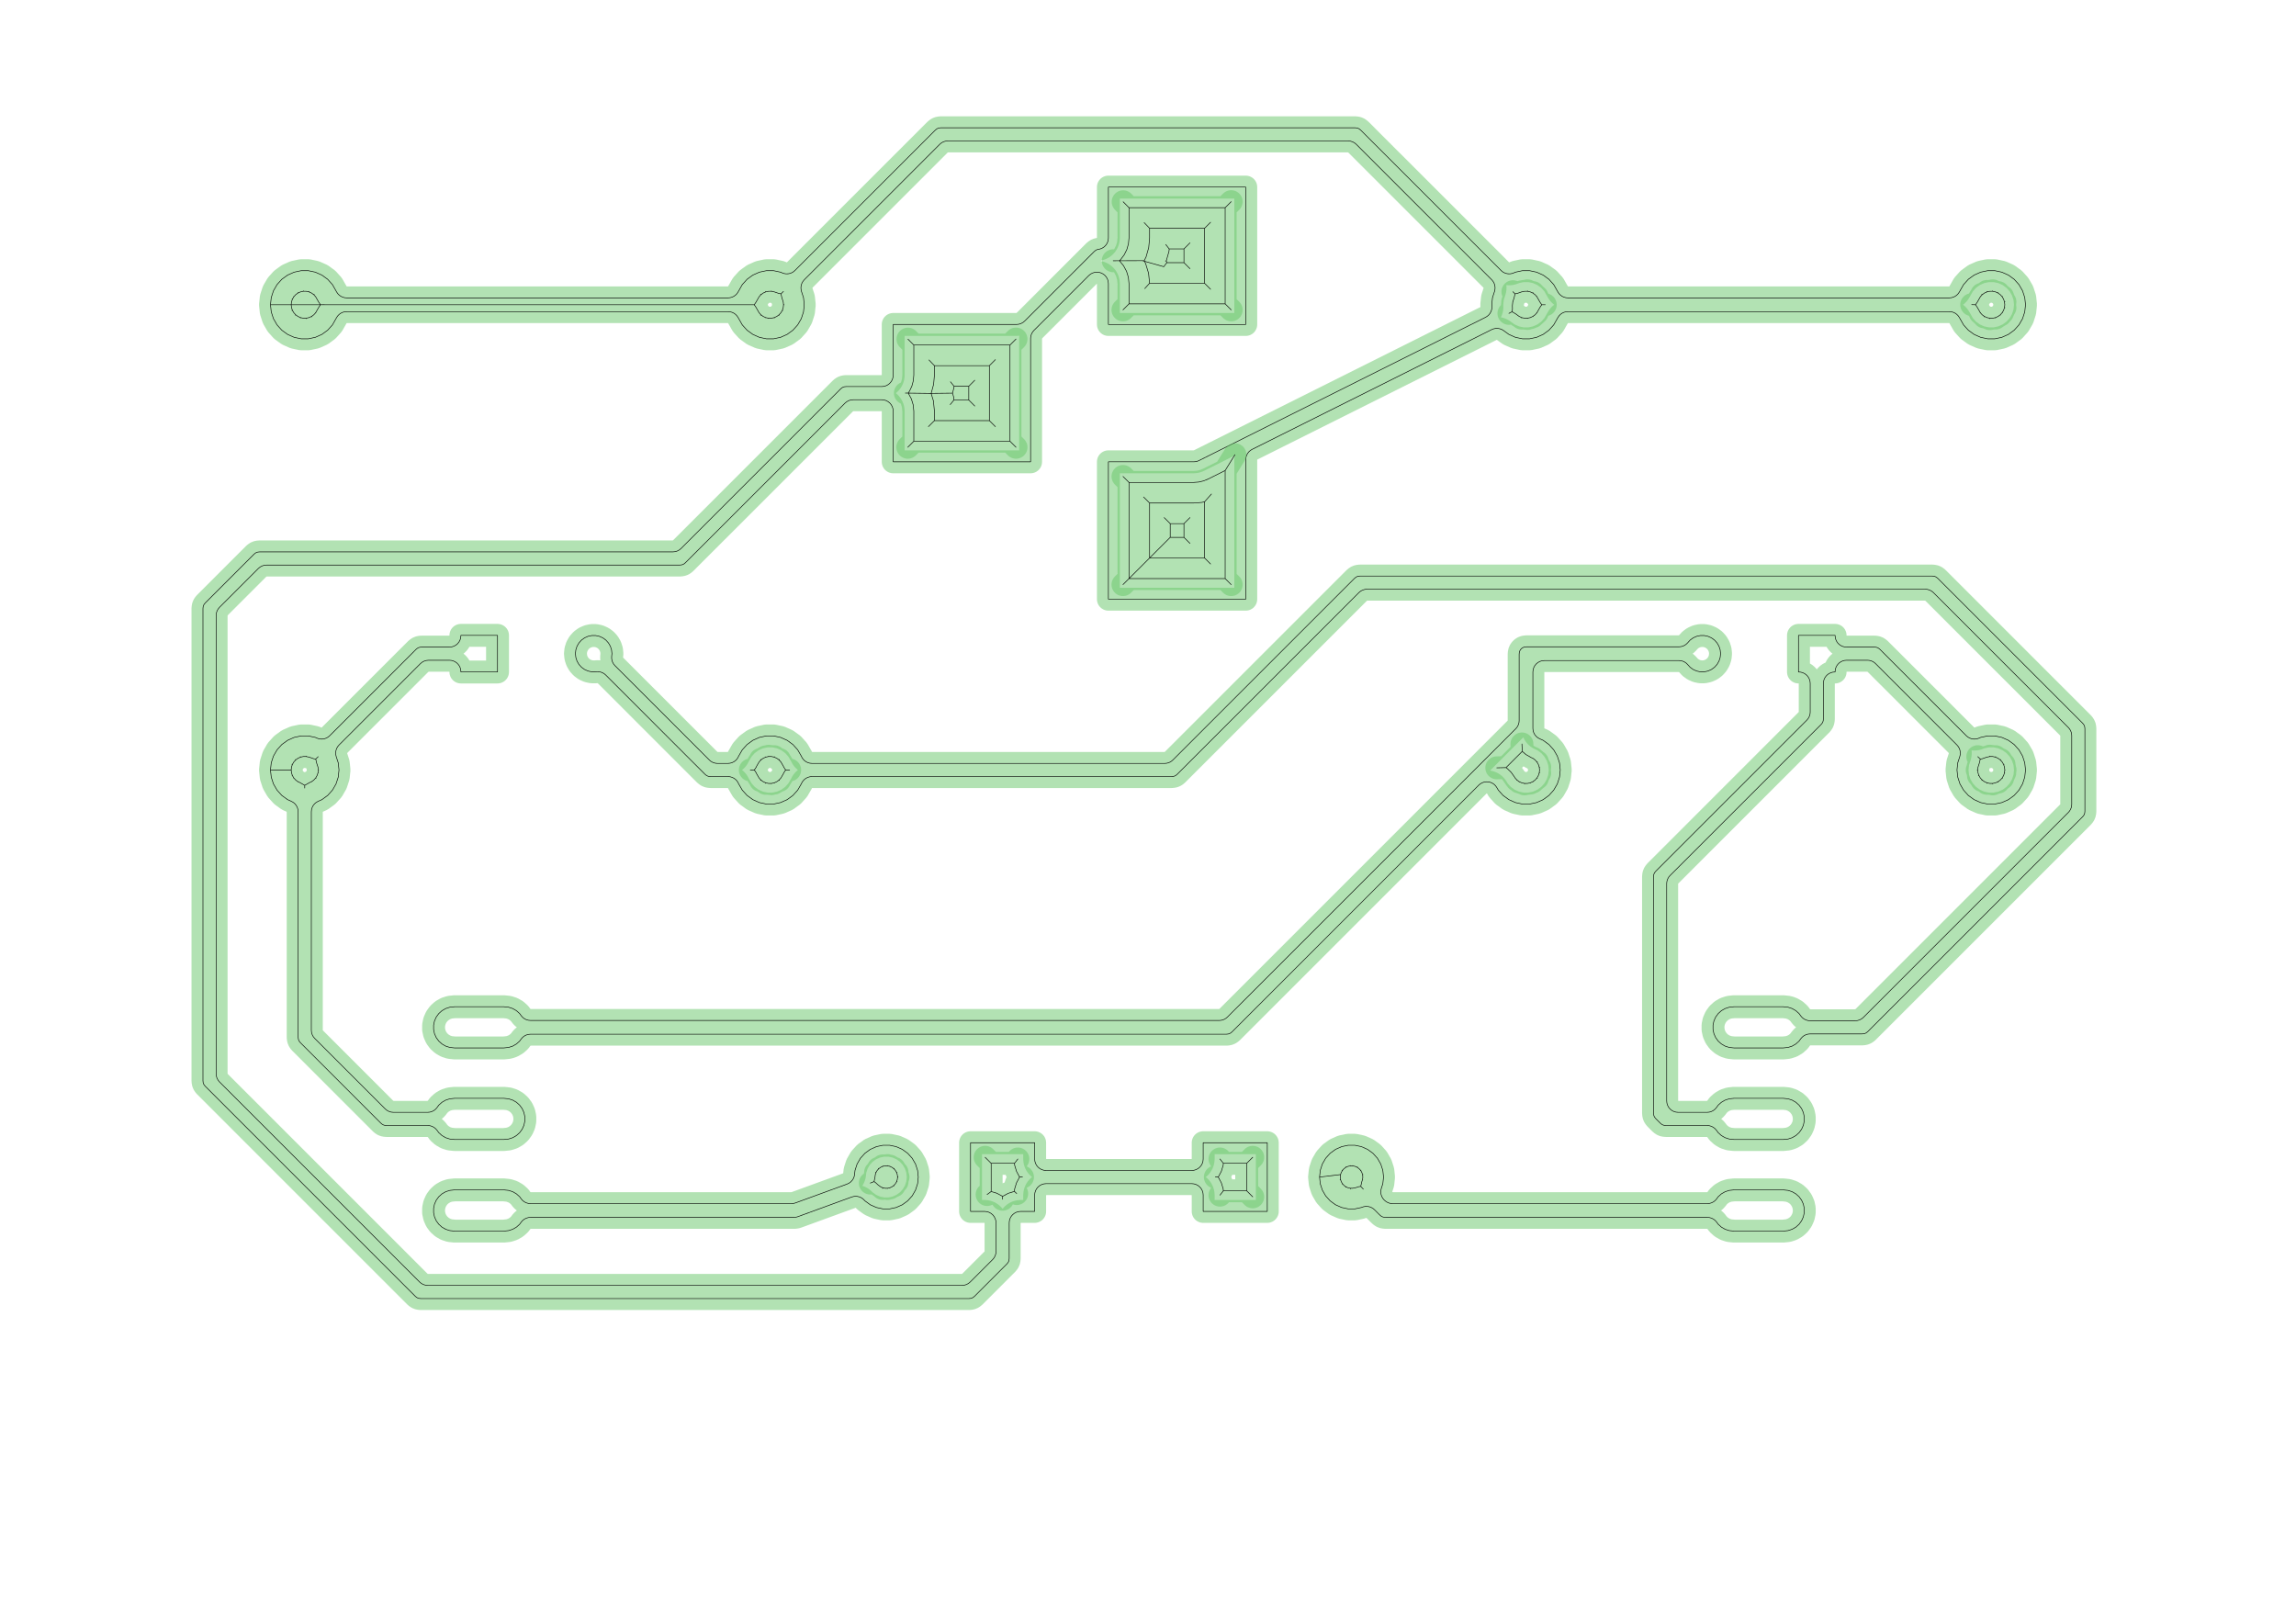 <?xml version="1.0" standalone="no"?>
<!DOCTYPE svg PUBLIC "-//W3C//DTD SVG 1.1//EN"
"http://www.w3.org/Graphics/SVG/1.1/DTD/svg11.dtd">
<!-- original:
<svg width="189.506" height="131.906" viewBox="0 0 3948.03 2748.03" version="1.1"
-->
<svg width="1895.06" height="1319.06" viewBox="0 0 3948.03 2748.03" version="1.1"
xmlns="http://www.w3.org/2000/svg"
xmlns:xlink="http://www.w3.org/1999/xlink">
<polyline points="1289.8,524.016 1296.93,524.016 1299.87,528.27 1305.3,537.834 1308.44,541.314 1307.78,542.012 1308.44,541.314 1312.38,544.174 1316.82,546.154 1316.66,546.566 1316.82,546.154 1321.58,547.166 1321.56,547.606 1321.58,547.166 1326.45,547.166 1331.21,546.154 1331.45,546.908 1331.21,546.154 1335.65,544.174 1339.59,541.314 1340.12,541.902 1339.59,541.314 1342.85,537.696 1345.28,533.484 1346,533.806 1345.28,533.484 1346.78,528.854 1347.29,524.016 1348.16,524.006 1347.29,524.016 1346.78,519.176 1344.46,512.022 1342.92,505.23 1347.17,501.112 1342.92,505.23 1339.49,504.674 1331.7,501.982 1326.45,500.864 1326.49,500.272 1326.45,500.864 1321.58,500.864 1316.82,501.876 1316.58,501.124 1316.82,501.876 1312.38,503.856 1308.44,506.716 1307.78,506.018 1308.44,506.716 1305.31,510.196 1299.87,519.76 1296.93,524.016 1289.8,524.016 499.946,524.014 500.736,524.014 501.246,519.176 502.75,514.546 502.336,514.388 502.75,514.546 505.182,510.332 504.84,510.054 505.182,510.332 508.438,506.716 512.376,503.856 511.98,503.17 512.376,503.856 516.822,501.876 521.582,500.864 521.498,500.076 521.582,500.864 526.448,500.864 531.208,501.876 531.452,501.124 531.208,501.876 535.654,503.856 539.592,506.716 540.246,506.018 539.592,506.716 542.724,510.196 548.164,519.76 551.104,524.016 557.654,523.878 551.104,524.016 548.164,528.27 542.726,537.834 543.024,538.082 542.726,537.834 539.592,541.314 535.654,544.174 536.046,544.854 535.654,544.174 531.208,546.154 526.448,547.166 526.53,547.952 526.448,547.166 521.582,547.166 516.822,546.154 516.578,546.908 516.822,546.154 512.376,544.174 508.438,541.314 507.91,541.902 508.438,541.314 505.182,537.698 502.75,533.484 502.026,533.806 502.75,533.484 501.246,528.854 500.736,524.014 499.946,524.014 465.108,524.016 466.396,511.766 466.532,511.344 470.202,500.056 472.03,496.888 476.36,489.39 483.852,481.068 484.598,480.24 486.908,478.562 494.562,473 505.812,467.992 513.404,466.378 517.858,465.432 530.172,465.432 531.494,465.712 542.22,467.992 550.656,471.748 553.468,473 563.43,480.238 570.37,487.946 571.628,489.342 578.964,502.246 580.928,505.086 583.358,507.54 586.178,509.53 589.304,510.998 592.638,511.898 596.076,512.2 1251.95,512.2 1255.39,511.898 1258.73,510.998 1261.85,509.53 1264.67,507.54 1267.1,505.086 1269.07,502.246 1276.4,489.342 1284.6,480.238 1294.56,473 1305.81,467.992 1313.4,466.378 1317.86,465.432 1330.17,465.432 1342.22,467.992 1344.96,469.21 1348.15,470.316 1351.49,470.858 1354.87,470.82 1358.2,470.202 1361.37,469.026 1364.29,467.324 1366.88,465.146 1608.33,223.698 1610.17,222.19 1610.78,221.686 1612.72,220.65 1614.83,220.012 1617.98,219.7 2330.05,219.7 2333.2,220.012 2333.38,220.064 2335.31,220.648 2336.63,221.356 2337.25,221.686 2337.52,221.91 2339.7,223.7 2581.15,465.146 2583.74,467.324 2586.66,469.026 2589.83,470.202 2593.16,470.82 2596.54,470.858 2599.88,470.316 2603.07,469.21 2605.81,467.992 2615.69,465.892 2617.86,465.432 2630.17,465.432 2642.22,467.992 2653.47,473 2663.43,480.238 2671.63,489.342 2678.96,502.246 2680.93,505.086 2683.36,507.54 2686.18,509.53 2689.3,510.998 2692.64,511.898 2696.08,512.2 3351.95,512.2 3355.39,511.898 3358.73,510.998 3361.85,509.53 3364.67,507.54 3367.1,505.086 3369.07,502.246 3376.4,489.342 3384.6,480.24 3388.35,477.514 3394.56,473 3405.81,467.992 3410.79,466.934 3417.86,465.432 3430.17,465.432 3442.22,467.992 3451.21,471.994 3453.47,473 3459.1,477.094 3463.43,480.238 3469.68,487.178 3471.67,489.39 3475.57,496.152 3477.83,500.056 3481.63,511.768 3482.92,524.014 3481.63,536.262 3477.83,547.974 3471.67,558.638 3469.9,560.602 3463.43,567.792 3457.69,571.962 3453.47,575.03 3442.22,580.038 3430.17,582.598 3417.86,582.598 3405.81,580.038 3399.23,577.11 3394.56,575.03 3384.6,567.79 3381.87,564.756 3376.4,558.688 3369.07,545.784 3367.1,542.944 3364.67,540.49 3361.85,538.5 3358.73,537.032 3355.39,536.132 3351.95,535.83 2696.08,535.83 2692.64,536.132 2689.3,537.032 2686.18,538.5 2683.36,540.49 2680.93,542.944 2678.96,545.784 2671.63,558.688 2663.43,567.792 2659.48,570.662 2653.47,575.03 2650.17,576.5 2642.22,580.038 2634.99,581.574 2630.17,582.598 2617.86,582.598 2605.81,580.038 2599.23,577.11 2594.56,575.03 2585.42,568.39 2582.35,566.558 2578.99,565.314 2575.47,564.696 2571.89,564.728 2568.38,565.406 2565.05,566.708 2153.01,772.726 2149.93,774.64 2147.25,777.088 2145.07,779.984 2143.46,783.232 2142.46,786.722 2142.13,790.334 2142.13,1030.33 1905.9,1030.33 1905.9,794.1 2052.78,794.1 2055.81,793.866 2058.77,793.168 2061.58,792.022 2554.53,545.548 2557.43,543.768 2559.98,541.516 2562.11,538.856 2563.74,535.872 2564.84,532.65 2565.37,529.286 2565.3,525.884 2565.11,524.016 2566.4,511.768 2569.87,501.072 2570.67,497.558 2570.81,493.96 2570.29,490.394 2569.13,486.982 2567.37,483.84 2565.07,481.07 2332.09,248.096 2329.11,245.648 2325.71,243.828 2322.01,242.708 2318.17,242.33 1629.86,242.33 1626.78,242.572 1623.77,243.294 1620.92,244.476 1618.29,246.09 1615.94,248.096 1382.96,481.07 1380.66,483.84 1378.9,486.984 1377.74,490.394 1377.22,493.96 1377.36,497.56 1378.16,501.072 1381.63,511.768 1382.92,524.014 1381.63,536.262 1377.83,547.974 1371.67,558.638 1371.43,558.906 1363.43,567.792 1353.47,575.03 1342.22,580.038 1330.17,582.598 1317.86,582.598 1305.81,580.038 1294.56,575.03 1284.6,567.792 1276.4,558.688 1269.07,545.784 1267.1,542.944 1264.67,540.49 1261.85,538.5 1258.73,537.032 1255.39,536.132 1251.95,535.83 596.076,535.83 592.638,536.132 589.304,537.032 586.178,538.5 583.358,540.49 580.928,542.944 578.964,545.784 571.628,558.688 563.43,567.792 553.468,575.03 544.44,579.05 542.22,580.038 530.172,582.598 517.858,582.598 505.81,580.038 503.956,579.212 494.562,575.03 489.58,571.41 484.598,567.79 480.478,563.216 476.36,558.64 470.202,547.974 466.532,536.686 466.396,536.264 465.108,524.016" style="stroke:rgb(103,198,105);stroke-width:39.37;fill:none;stroke-opacity:0.5;stroke-linecap:round;stroke-linejoin:round;;fill:none"/>
<polyline points="1289.8,524.016 1296.93,524.016 1299.87,528.27 1305.3,537.834 1308.44,541.314 1307.78,542.012 1308.44,541.314 1312.38,544.174 1316.82,546.154 1316.66,546.566 1316.82,546.154 1321.58,547.166 1321.56,547.606 1321.58,547.166 1326.45,547.166 1331.21,546.154 1331.45,546.908 1331.21,546.154 1335.65,544.174 1339.59,541.314 1340.12,541.902 1339.59,541.314 1342.85,537.696 1345.28,533.484 1346,533.806 1345.28,533.484 1346.78,528.854 1347.29,524.016 1348.16,524.006 1347.29,524.016 1346.78,519.176 1344.46,512.022 1342.92,505.23 1347.17,501.112 1342.92,505.23 1339.49,504.674 1331.7,501.982 1326.45,500.864 1326.49,500.272 1326.45,500.864 1321.58,500.864 1316.82,501.876 1316.58,501.124 1316.82,501.876 1312.38,503.856 1308.44,506.716 1307.78,506.018 1308.44,506.716 1305.31,510.196 1299.87,519.76 1296.93,524.016 1289.8,524.016 499.946,524.014 500.736,524.014 501.246,519.176 502.75,514.546 502.336,514.388 502.75,514.546 505.182,510.332 504.84,510.054 505.182,510.332 508.438,506.716 512.376,503.856 511.98,503.17 512.376,503.856 516.822,501.876 521.582,500.864 521.498,500.076 521.582,500.864 526.448,500.864 531.208,501.876 531.452,501.124 531.208,501.876 535.654,503.856 539.592,506.716 540.246,506.018 539.592,506.716 542.724,510.196 548.164,519.76 551.104,524.016 557.654,523.878 551.104,524.016 548.164,528.27 542.726,537.834 543.024,538.082 542.726,537.834 539.592,541.314 535.654,544.174 536.046,544.854 535.654,544.174 531.208,546.154 526.448,547.166 526.53,547.952 526.448,547.166 521.582,547.166 516.822,546.154 516.578,546.908 516.822,546.154 512.376,544.174 508.438,541.314 507.91,541.902 508.438,541.314 505.182,537.698 502.75,533.484 502.026,533.806 502.75,533.484 501.246,528.854 500.736,524.014 499.946,524.014 465.108,524.016 466.396,511.766 466.532,511.344 470.202,500.056 472.03,496.888 476.36,489.39 483.852,481.068 484.598,480.24 486.908,478.562 494.562,473 505.812,467.992 513.404,466.378 517.858,465.432 530.172,465.432 531.494,465.712 542.22,467.992 550.656,471.748 553.468,473 563.43,480.238 570.37,487.946 571.628,489.342 578.964,502.246 580.928,505.086 583.358,507.54 586.178,509.53 589.304,510.998 592.638,511.898 596.076,512.2 1251.95,512.2 1255.39,511.898 1258.73,510.998 1261.85,509.53 1264.67,507.54 1267.1,505.086 1269.07,502.246 1276.4,489.342 1284.6,480.238 1294.56,473 1305.81,467.992 1313.4,466.378 1317.86,465.432 1330.17,465.432 1342.22,467.992 1344.96,469.21 1348.15,470.316 1351.49,470.858 1354.87,470.82 1358.2,470.202 1361.37,469.026 1364.29,467.324 1366.88,465.146 1608.33,223.698 1610.17,222.19 1610.78,221.686 1612.72,220.65 1614.83,220.012 1617.98,219.7 2330.05,219.7 2333.2,220.012 2333.38,220.064 2335.31,220.648 2336.63,221.356 2337.25,221.686 2337.52,221.91 2339.7,223.7 2581.15,465.146 2583.74,467.324 2586.66,469.026 2589.83,470.202 2593.16,470.82 2596.54,470.858 2599.88,470.316 2603.07,469.21 2605.81,467.992 2615.69,465.892 2617.86,465.432 2630.17,465.432 2642.22,467.992 2653.47,473 2663.43,480.238 2671.63,489.342 2678.96,502.246 2680.93,505.086 2683.36,507.54 2686.18,509.53 2689.3,510.998 2692.64,511.898 2696.08,512.2 3351.95,512.2 3355.39,511.898 3358.73,510.998 3361.85,509.53 3364.67,507.54 3367.1,505.086 3369.07,502.246 3376.4,489.342 3384.6,480.24 3388.35,477.514 3394.56,473 3405.81,467.992 3410.79,466.934 3417.86,465.432 3430.17,465.432 3442.22,467.992 3451.21,471.994 3453.47,473 3459.1,477.094 3463.43,480.238 3469.68,487.178 3471.67,489.39 3475.57,496.152 3477.83,500.056 3481.63,511.768 3482.92,524.014 3481.63,536.262 3477.83,547.974 3471.67,558.638 3469.9,560.602 3463.43,567.792 3457.69,571.962 3453.47,575.03 3442.22,580.038 3430.17,582.598 3417.86,582.598 3405.81,580.038 3399.23,577.11 3394.56,575.03 3384.6,567.79 3381.87,564.756 3376.4,558.688 3369.07,545.784 3367.1,542.944 3364.67,540.49 3361.85,538.5 3358.73,537.032 3355.39,536.132 3351.95,535.83 2696.08,535.83 2692.64,536.132 2689.3,537.032 2686.18,538.5 2683.36,540.49 2680.93,542.944 2678.96,545.784 2671.63,558.688 2663.43,567.792 2659.48,570.662 2653.47,575.03 2650.17,576.5 2642.22,580.038 2634.99,581.574 2630.17,582.598 2617.86,582.598 2605.81,580.038 2599.23,577.11 2594.56,575.03 2585.42,568.39 2582.35,566.558 2578.99,565.314 2575.47,564.696 2571.89,564.728 2568.38,565.406 2565.05,566.708 2153.01,772.726 2149.93,774.64 2147.25,777.088 2145.07,779.984 2143.46,783.232 2142.46,786.722 2142.13,790.334 2142.13,1030.33 1905.9,1030.33 1905.9,794.1 2052.78,794.1 2055.81,793.866 2058.77,793.168 2061.58,792.022 2554.53,545.548 2557.43,543.768 2559.98,541.516 2562.11,538.856 2563.74,535.872 2564.84,532.65 2565.37,529.286 2565.3,525.884 2565.11,524.016 2566.4,511.768 2569.87,501.072 2570.67,497.558 2570.81,493.96 2570.29,490.394 2569.13,486.982 2567.37,483.84 2565.07,481.07 2332.09,248.096 2329.11,245.648 2325.71,243.828 2322.01,242.708 2318.17,242.33 1629.86,242.33 1626.78,242.572 1623.77,243.294 1620.92,244.476 1618.29,246.09 1615.94,248.096 1382.96,481.07 1380.66,483.84 1378.9,486.984 1377.74,490.394 1377.22,493.96 1377.36,497.56 1378.16,501.072 1381.63,511.768 1382.92,524.014 1381.63,536.262 1377.83,547.974 1371.67,558.638 1371.43,558.906 1363.43,567.792 1353.47,575.03 1342.22,580.038 1330.17,582.598 1317.86,582.598 1305.81,580.038 1294.56,575.03 1284.6,567.792 1276.4,558.688 1269.07,545.784 1267.1,542.944 1264.67,540.49 1261.85,538.5 1258.73,537.032 1255.39,536.132 1251.95,535.83 596.076,535.83 592.638,536.132 589.304,537.032 586.178,538.5 583.358,540.49 580.928,542.944 578.964,545.784 571.628,558.688 563.43,567.792 553.468,575.03 544.44,579.05 542.22,580.038 530.172,582.598 517.858,582.598 505.81,580.038 503.956,579.212 494.562,575.03 489.58,571.41 484.598,567.79 480.478,563.216 476.36,558.64 470.202,547.974 466.532,536.686 466.396,536.264 465.108,524.016" style="stroke:rgb(0,0,0);stroke-width:1px;fill:none;stroke-opacity:1;stroke-linecap:round;stroke-linejoin:round;;fill:none"/>
<polyline points="349,1858.29 349,1046.4 349.312,1043.25 349.43,1042.85 349.95,1041.14 350.986,1039.2 351.896,1038.09 352.998,1036.75 436.75,953 439.202,950.986 441.142,949.95 442.33,949.588 443.246,949.31 444.298,949.208 446.402,949 1157.07,949 1160.91,948.622 1164.61,947.502 1168.01,945.682 1170.99,943.234 1445.53,668.698 1447.98,666.686 1449.92,665.648 1451.55,665.156 1452.03,665.012 1454.22,664.796 1455.18,664.7 1516.22,664.7 1519.63,664.4 1522.95,663.512 1526.06,662.062 1528.87,660.094 1531.29,657.668 1533.26,654.858 1534.71,651.748 1535.6,648.434 1535.9,645.014 1535.9,557.9 1747.97,557.9 1751.81,557.522 1755.51,556.402 1758.91,554.582 1761.89,552.134 1881.53,432.498 1882.5,431.702 1883.98,430.486 1885.33,429.764 1885.92,429.45 1888.03,428.81 1888.14,428.8 1891.7,428.116 1895.07,426.792 1898.13,424.876 1900.8,422.428 1902.97,419.536 1904.58,416.294 1905.57,412.812 1905.9,409.208 1905.9,321.7 2142.13,321.7 2142.13,557.93 1905.9,557.93 1905.9,487.656 1905.52,483.816 1904.4,480.122 1902.58,476.72 1900.13,473.736 1897.15,471.288 1893.75,469.47 1890.06,468.35 1886.22,467.97 1882.37,468.35 1878.68,469.47 1875.28,471.288 1872.3,473.736 1777.9,568.136 1775.89,570.486 1774.28,573.118 1773.09,575.972 1772.37,578.976 1772.13,582.056 1772.13,794.13 1535.9,794.13 1535.9,707.014 1535.52,703.174 1534.4,699.482 1532.58,696.078 1530.13,693.096 1527.15,690.648 1523.75,688.828 1520.06,687.708 1516.21,687.33 1467.06,687.33 1463.22,687.708 1459.52,688.828 1456.12,690.648 1453.14,693.096 1178.6,967.632 1176.15,969.644 1174.86,970.336 1174.21,970.68 1172.1,971.32 1168.95,971.63 458.276,971.63 454.436,972.008 450.742,973.128 447.34,974.948 444.356,977.396 377.396,1044.36 374.948,1047.34 373.128,1050.74 372.008,1054.44 371.63,1058.28 371.63,1846.41 372.008,1850.25 373.128,1853.95 374.948,1857.35 377.396,1860.33 721.596,2204.53 724.58,2206.98 727.982,2208.8 731.676,2209.92 735.516,2210.3 1654.31,2210.3 1658.15,2209.92 1661.85,2208.8 1665.25,2206.98 1668.23,2204.53 1706.93,2165.83 1709.38,2162.85 1711.2,2159.45 1712.32,2155.75 1712.7,2151.91 1712.7,2102.76 1712.32,2098.91 1711.2,2095.22 1709.38,2091.82 1706.93,2088.84 1703.95,2086.39 1700.55,2084.57 1696.86,2083.45 1693.02,2083.07 1668.9,2083.07 1668.9,1964.96 1779.13,1964.96 1779.13,1993.02 1779.51,1996.86 1780.63,2000.55 1782.45,2003.95 1784.9,2006.93 1787.88,2009.38 1791.29,2011.2 1794.98,2012.32 1798.82,2012.7 2049.21,2012.7 2053.05,2012.32 2056.74,2011.2 2060.15,2009.38 2063.13,2006.93 2065.58,2003.95 2067.4,2000.55 2068.52,1996.86 2068.9,1993.02 2068.9,1964.96 2179.13,1964.96 2179.13,2083.07 2068.9,2083.07 2068.9,2055.01 2068.52,2051.17 2067.4,2047.48 2065.58,2044.08 2063.13,2041.1 2060.15,2038.65 2056.74,2036.83 2053.05,2035.71 2049.21,2035.33 1798.82,2035.33 1794.98,2035.71 1791.29,2036.83 1787.88,2038.65 1784.9,2041.1 1782.45,2044.08 1780.63,2047.48 1779.51,2051.17 1779.13,2055.01 1779.13,2083.07 1755.01,2083.07 1751.17,2083.45 1747.48,2084.57 1744.08,2086.39 1741.1,2088.84 1738.65,2091.82 1736.83,2095.22 1735.71,2098.91 1735.33,2102.76 1735.33,2163.79 1735.26,2164.52 1735.02,2166.94 1734.9,2167.34 1734.38,2169.05 1733.86,2170.02 1733.34,2170.99 1732.09,2172.52 1731.33,2173.44 1675.84,2228.93 1673.39,2230.94 1671.45,2231.98 1669.34,2232.62 1666.19,2232.93 723.642,2232.93 721.538,2232.72 720.486,2232.62 718.382,2231.98 716.442,2230.94 714.96,2229.73 713.988,2228.93 353,1867.94 350.986,1865.49 349.95,1863.55 349.63,1862.5 349.31,1861.44 349,1858.29" style="stroke:rgb(103,198,105);stroke-width:39.37;fill:none;stroke-opacity:0.5;stroke-linecap:round;stroke-linejoin:round;;fill:none"/>
<polyline points="349,1858.29 349,1046.4 349.312,1043.25 349.43,1042.85 349.95,1041.14 350.986,1039.2 351.896,1038.09 352.998,1036.75 436.75,953 439.202,950.986 441.142,949.95 442.33,949.588 443.246,949.31 444.298,949.208 446.402,949 1157.07,949 1160.91,948.622 1164.61,947.502 1168.01,945.682 1170.99,943.234 1445.53,668.698 1447.98,666.686 1449.92,665.648 1451.55,665.156 1452.03,665.012 1454.22,664.796 1455.18,664.7 1516.22,664.7 1519.63,664.4 1522.95,663.512 1526.06,662.062 1528.87,660.094 1531.29,657.668 1533.26,654.858 1534.71,651.748 1535.6,648.434 1535.9,645.014 1535.9,557.9 1747.97,557.9 1751.81,557.522 1755.51,556.402 1758.91,554.582 1761.89,552.134 1881.53,432.498 1882.5,431.702 1883.98,430.486 1885.33,429.764 1885.92,429.45 1888.03,428.81 1888.14,428.8 1891.7,428.116 1895.07,426.792 1898.13,424.876 1900.8,422.428 1902.97,419.536 1904.58,416.294 1905.57,412.812 1905.9,409.208 1905.9,321.7 2142.13,321.7 2142.13,557.93 1905.9,557.93 1905.9,487.656 1905.52,483.816 1904.4,480.122 1902.58,476.72 1900.13,473.736 1897.15,471.288 1893.75,469.47 1890.06,468.35 1886.22,467.97 1882.37,468.35 1878.68,469.47 1875.28,471.288 1872.3,473.736 1777.9,568.136 1775.89,570.486 1774.28,573.118 1773.09,575.972 1772.37,578.976 1772.13,582.056 1772.13,794.13 1535.9,794.13 1535.9,707.014 1535.52,703.174 1534.4,699.482 1532.58,696.078 1530.13,693.096 1527.15,690.648 1523.75,688.828 1520.06,687.708 1516.21,687.33 1467.06,687.33 1463.22,687.708 1459.52,688.828 1456.12,690.648 1453.14,693.096 1178.6,967.632 1176.15,969.644 1174.86,970.336 1174.21,970.68 1172.1,971.32 1168.95,971.63 458.276,971.63 454.436,972.008 450.742,973.128 447.34,974.948 444.356,977.396 377.396,1044.36 374.948,1047.34 373.128,1050.74 372.008,1054.44 371.63,1058.28 371.63,1846.41 372.008,1850.25 373.128,1853.95 374.948,1857.35 377.396,1860.33 721.596,2204.53 724.58,2206.98 727.982,2208.8 731.676,2209.92 735.516,2210.3 1654.31,2210.3 1658.15,2209.92 1661.85,2208.8 1665.25,2206.98 1668.23,2204.53 1706.93,2165.83 1709.38,2162.85 1711.2,2159.45 1712.32,2155.75 1712.7,2151.91 1712.7,2102.76 1712.32,2098.91 1711.2,2095.22 1709.38,2091.82 1706.93,2088.84 1703.95,2086.39 1700.55,2084.57 1696.86,2083.45 1693.02,2083.07 1668.9,2083.07 1668.9,1964.96 1779.13,1964.96 1779.13,1993.02 1779.51,1996.86 1780.63,2000.55 1782.45,2003.95 1784.9,2006.93 1787.88,2009.38 1791.29,2011.2 1794.98,2012.32 1798.82,2012.7 2049.21,2012.7 2053.05,2012.32 2056.74,2011.2 2060.15,2009.38 2063.13,2006.93 2065.58,2003.95 2067.4,2000.55 2068.52,1996.86 2068.9,1993.02 2068.9,1964.96 2179.13,1964.96 2179.13,2083.07 2068.9,2083.07 2068.9,2055.01 2068.52,2051.17 2067.4,2047.48 2065.58,2044.08 2063.13,2041.1 2060.15,2038.65 2056.74,2036.83 2053.05,2035.71 2049.21,2035.33 1798.82,2035.33 1794.98,2035.71 1791.29,2036.83 1787.88,2038.65 1784.9,2041.1 1782.45,2044.08 1780.63,2047.48 1779.51,2051.17 1779.13,2055.01 1779.13,2083.07 1755.01,2083.07 1751.17,2083.45 1747.48,2084.57 1744.08,2086.39 1741.1,2088.84 1738.65,2091.82 1736.83,2095.22 1735.71,2098.91 1735.33,2102.76 1735.33,2163.79 1735.26,2164.52 1735.02,2166.94 1734.9,2167.34 1734.38,2169.05 1733.86,2170.02 1733.34,2170.99 1732.09,2172.52 1731.33,2173.44 1675.84,2228.93 1673.39,2230.94 1671.45,2231.98 1669.34,2232.62 1666.19,2232.93 723.642,2232.93 721.538,2232.72 720.486,2232.62 718.382,2231.98 716.442,2230.94 714.96,2229.73 713.988,2228.93 353,1867.94 350.986,1865.49 349.95,1863.55 349.63,1862.5 349.31,1861.44 349,1858.29" style="stroke:rgb(0,0,0);stroke-width:1px;fill:none;stroke-opacity:1;stroke-linecap:round;stroke-linejoin:round;;fill:none"/>
<polyline points="989.478,1124.01 989.558,1123.25 990.164,1117.49 992.192,1111.25 995.472,1105.57 999.864,1100.69 1005.17,1096.83 1006.93,1096.05 1011.17,1094.16 1015.02,1093.34 1017.59,1092.8 1024.15,1092.8 1028.96,1093.82 1030.56,1094.16 1033.23,1095.35 1036.56,1096.83 1041.87,1100.69 1046.26,1105.57 1047.14,1107.09 1049.54,1111.25 1051.57,1117.49 1052.25,1124.01 1051.77,1128.59 1051.72,1132.09 1052.28,1135.54 1053.45,1138.84 1055.18,1141.88 1057.43,1144.57 1219.8,1306.93 1222.15,1308.94 1224.78,1310.55 1227.63,1311.74 1230.64,1312.46 1233.72,1312.7 1251.79,1312.7 1255.31,1312.38 1258.71,1311.44 1261.89,1309.91 1264.74,1307.84 1267.18,1305.29 1269.13,1302.34 1269.82,1300.71 1271.32,1298.12 1276.36,1289.39 1280.67,1284.6 1284.6,1280.24 1294.56,1273 1300.19,1270.5 1305.81,1267.99 1317.86,1265.43 1330.17,1265.43 1342.22,1267.99 1349.72,1271.33 1353.47,1273 1358.15,1276.4 1363.43,1280.24 1371.67,1289.39 1374.94,1295.05 1378.21,1300.71 1378.9,1302.34 1380.85,1305.29 1383.29,1307.84 1386.14,1309.91 1389.32,1311.44 1392.72,1312.38 1396.24,1312.7 2002.77,1312.7 2005.85,1312.46 2008.86,1311.74 2011.71,1310.55 2014.34,1308.94 2016.69,1306.93 2329.11,994.518 2331.56,992.506 2332.47,992.02 2333.5,991.47 2335.61,990.83 2338.76,990.52 3322.43,990.52 3325.58,990.83 3327.69,991.47 3328.66,991.988 3329.63,992.506 3331.54,994.078 3332.08,994.516 3581.03,1243.47 3583.04,1245.92 3583.56,1246.89 3584.08,1247.86 3584.72,1249.97 3585.03,1253.12 3585.03,1394.91 3584.72,1398.06 3584.08,1400.17 3583.04,1402.11 3581.64,1403.81 3581.03,1404.56 3211.74,1773.85 3209.29,1775.86 3207.35,1776.9 3205.24,1777.54 3202.09,1777.85 3112.56,1777.85 3108.87,1778.2 3105.31,1779.23 3102.01,1780.91 3099.08,1783.19 3096.63,1785.96 3093.57,1790.17 3088.09,1795.11 3086.19,1796.21 3081.69,1798.81 3076.39,1800.53 3074.67,1801.09 3069.14,1801.67 3066.29,1801.97 2981.74,1801.97 2978.13,1801.59 2973.36,1801.09 2969.92,1799.97 2966.34,1798.81 2959.95,1795.11 2957.5,1792.92 2954.46,1790.17 2952.8,1787.89 2950.12,1784.2 2948.98,1781.65 2947.11,1777.45 2945.58,1770.23 2945.58,1762.84 2945.9,1761.31 2947.11,1755.62 2950.12,1748.87 2951.78,1746.58 2954.46,1742.9 2959.45,1738.4 2959.95,1737.96 2962.65,1736.4 2966.34,1734.26 2973.36,1731.98 2978.95,1731.39 2981.74,1731.1 3066.29,1731.1 3070.48,1731.54 3074.67,1731.98 3081.69,1734.26 3088.08,1737.96 3093.57,1742.9 3096.63,1747.11 3099.08,1749.88 3102.01,1752.16 3105.31,1753.84 3108.87,1754.87 3112.56,1755.22 3190.21,1755.22 3194.05,1754.84 3197.75,1753.72 3201.15,1751.9 3204.13,1749.45 3556.63,1396.95 3558.64,1394.6 3560.25,1391.97 3561.44,1389.12 3562.16,1386.11 3562.4,1383.03 3562.4,1265 3562.16,1261.92 3561.44,1258.91 3560.25,1256.06 3558.64,1253.43 3556.63,1251.08 3324.47,1018.92 3321.49,1016.47 3318.09,1014.65 3314.39,1013.53 3310.55,1013.15 2350.64,1013.15 2346.8,1013.53 2343.1,1014.65 2339.7,1016.47 2336.72,1018.92 2024.3,1331.33 2022.2,1333.06 2021.85,1333.34 2020.88,1333.86 2019.91,1334.38 2017.8,1335.02 2014.65,1335.33 1396.24,1335.33 1392.72,1335.65 1389.32,1336.59 1386.14,1338.12 1383.29,1340.19 1380.85,1342.74 1378.9,1345.69 1378.21,1347.32 1371.67,1358.64 1370.5,1359.94 1363.43,1367.79 1362.12,1368.75 1353.47,1375.03 1344.99,1378.81 1342.22,1380.04 1333.42,1381.91 1330.17,1382.6 1317.86,1382.6 1313.64,1381.7 1305.81,1380.04 1294.56,1375.03 1284.6,1367.79 1281.85,1364.74 1276.36,1358.64 1269.82,1347.32 1269.13,1345.69 1267.18,1342.74 1264.74,1340.19 1261.89,1338.12 1258.71,1336.59 1255.31,1335.65 1251.79,1335.33 1221.84,1335.33 1218.69,1335.02 1216.58,1334.38 1214.64,1333.34 1212.19,1331.33 1041.55,1160.69 1039.06,1158.59 1036.26,1156.92 1033.22,1155.74 1030.03,1155.08 1026.77,1154.95 1024.55,1155.23 1017.58,1155.23 1011.17,1153.87 1005.17,1151.2 999.864,1147.34 995.472,1142.46 992.192,1136.78 990.164,1130.54 989.478,1124.01" style="stroke:rgb(103,198,105);stroke-width:39.37;fill:none;stroke-opacity:0.5;stroke-linecap:round;stroke-linejoin:round;;fill:none"/>
<polyline points="989.478,1124.01 989.558,1123.25 990.164,1117.49 992.192,1111.25 995.472,1105.57 999.864,1100.69 1005.17,1096.83 1006.93,1096.05 1011.17,1094.16 1015.02,1093.34 1017.59,1092.8 1024.15,1092.8 1028.96,1093.82 1030.56,1094.16 1033.23,1095.35 1036.56,1096.83 1041.87,1100.69 1046.26,1105.57 1047.14,1107.09 1049.54,1111.25 1051.57,1117.49 1052.25,1124.01 1051.77,1128.59 1051.72,1132.09 1052.28,1135.54 1053.45,1138.84 1055.18,1141.88 1057.43,1144.57 1219.8,1306.93 1222.15,1308.94 1224.78,1310.55 1227.63,1311.74 1230.64,1312.46 1233.72,1312.7 1251.79,1312.7 1255.31,1312.38 1258.71,1311.44 1261.89,1309.91 1264.74,1307.84 1267.18,1305.29 1269.13,1302.34 1269.82,1300.71 1271.32,1298.12 1276.36,1289.39 1280.67,1284.6 1284.6,1280.24 1294.56,1273 1300.19,1270.5 1305.81,1267.99 1317.86,1265.43 1330.17,1265.43 1342.22,1267.99 1349.72,1271.33 1353.47,1273 1358.15,1276.4 1363.43,1280.24 1371.67,1289.39 1374.94,1295.05 1378.21,1300.71 1378.9,1302.34 1380.85,1305.29 1383.29,1307.84 1386.14,1309.91 1389.32,1311.44 1392.72,1312.38 1396.24,1312.7 2002.77,1312.7 2005.85,1312.46 2008.86,1311.74 2011.71,1310.55 2014.34,1308.94 2016.69,1306.93 2329.11,994.518 2331.56,992.506 2332.47,992.02 2333.5,991.47 2335.61,990.83 2338.76,990.52 3322.43,990.52 3325.58,990.83 3327.69,991.47 3328.66,991.988 3329.63,992.506 3331.54,994.078 3332.08,994.516 3581.03,1243.47 3583.04,1245.92 3583.56,1246.89 3584.08,1247.86 3584.72,1249.97 3585.03,1253.12 3585.03,1394.91 3584.72,1398.06 3584.08,1400.17 3583.04,1402.11 3581.64,1403.81 3581.03,1404.56 3211.74,1773.85 3209.29,1775.86 3207.35,1776.9 3205.24,1777.54 3202.09,1777.85 3112.56,1777.85 3108.87,1778.2 3105.31,1779.23 3102.01,1780.91 3099.08,1783.19 3096.63,1785.96 3093.57,1790.17 3088.09,1795.11 3086.19,1796.21 3081.69,1798.81 3076.39,1800.53 3074.67,1801.09 3069.14,1801.67 3066.29,1801.97 2981.74,1801.97 2978.13,1801.59 2973.36,1801.09 2969.92,1799.97 2966.34,1798.81 2959.95,1795.11 2957.5,1792.92 2954.46,1790.17 2952.8,1787.89 2950.12,1784.2 2948.98,1781.65 2947.11,1777.45 2945.58,1770.23 2945.58,1762.84 2945.9,1761.31 2947.11,1755.62 2950.12,1748.87 2951.78,1746.58 2954.46,1742.9 2959.45,1738.4 2959.95,1737.96 2962.65,1736.4 2966.34,1734.26 2973.36,1731.98 2978.95,1731.39 2981.74,1731.1 3066.29,1731.1 3070.48,1731.54 3074.67,1731.98 3081.69,1734.26 3088.08,1737.96 3093.57,1742.9 3096.63,1747.11 3099.08,1749.88 3102.01,1752.16 3105.31,1753.84 3108.87,1754.87 3112.56,1755.22 3190.21,1755.22 3194.05,1754.84 3197.75,1753.72 3201.15,1751.9 3204.13,1749.45 3556.63,1396.95 3558.64,1394.6 3560.25,1391.97 3561.44,1389.12 3562.16,1386.11 3562.4,1383.03 3562.4,1265 3562.16,1261.92 3561.44,1258.91 3560.25,1256.06 3558.64,1253.43 3556.63,1251.08 3324.47,1018.92 3321.49,1016.47 3318.09,1014.65 3314.39,1013.53 3310.55,1013.15 2350.64,1013.15 2346.8,1013.53 2343.1,1014.65 2339.7,1016.47 2336.72,1018.92 2024.3,1331.33 2022.2,1333.06 2021.85,1333.34 2020.88,1333.86 2019.91,1334.38 2017.8,1335.02 2014.65,1335.33 1396.24,1335.33 1392.72,1335.65 1389.32,1336.59 1386.14,1338.12 1383.29,1340.19 1380.85,1342.74 1378.9,1345.69 1378.21,1347.32 1371.67,1358.64 1370.5,1359.94 1363.43,1367.79 1362.12,1368.75 1353.47,1375.03 1344.99,1378.81 1342.22,1380.04 1333.42,1381.91 1330.17,1382.6 1317.86,1382.6 1313.64,1381.7 1305.81,1380.04 1294.56,1375.03 1284.6,1367.79 1281.85,1364.74 1276.36,1358.64 1269.82,1347.32 1269.13,1345.69 1267.18,1342.74 1264.74,1340.19 1261.89,1338.12 1258.71,1336.59 1255.31,1335.65 1251.79,1335.33 1221.84,1335.33 1218.69,1335.02 1216.58,1334.38 1214.64,1333.34 1212.19,1331.33 1041.55,1160.69 1039.06,1158.59 1036.26,1156.92 1033.22,1155.74 1030.03,1155.08 1026.77,1154.95 1024.55,1155.23 1017.58,1155.23 1011.17,1153.87 1005.17,1151.2 999.864,1147.34 995.472,1142.46 992.192,1136.78 990.164,1130.54 989.478,1124.01" style="stroke:rgb(0,0,0);stroke-width:1px;fill:none;stroke-opacity:1;stroke-linecap:round;stroke-linejoin:round;;fill:none"/>
<polyline points="745.576,1770.23 745.576,1762.84 746.23,1759.77 747.112,1755.62 748.614,1752.25 750.116,1748.87 754.456,1742.9 757.2,1740.43 759.944,1737.96 764.626,1735.25 766.34,1734.26 769.982,1733.08 773.364,1731.98 777.552,1731.54 781.742,1731.1 866.288,1731.1 874.666,1731.98 881.69,1734.26 888.084,1737.96 893.574,1742.9 896.268,1746.61 898.718,1749.38 901.644,1751.66 904.946,1753.34 908.504,1754.37 912.192,1754.72 2096.57,1754.72 2099.65,1754.48 2102.65,1753.76 2105.5,1752.57 2108.14,1750.96 2110.49,1748.95 2606.43,1253.01 2608.44,1250.66 2610.05,1248.02 2611.24,1245.17 2611.96,1242.17 2612.2,1239.09 2612.2,1124.98 2612.52,1121.73 2613.19,1119.53 2614.27,1117.5 2615.73,1115.73 2616.62,1115 2617.5,1114.27 2619.53,1113.19 2620.63,1112.85 2621.73,1112.52 2624.98,1112.2 2887.03,1112.2 2890.32,1111.92 2893.51,1111.11 2896.52,1109.77 2899.26,1107.94 2901.66,1105.69 2906.16,1100.69 2911.47,1096.83 2914.8,1095.35 2917.47,1094.16 2919.07,1093.82 2923.88,1092.8 2930.44,1092.8 2934.72,1093.71 2936.86,1094.16 2939.53,1095.35 2942.86,1096.83 2948.17,1100.69 2952.56,1105.57 2954.96,1109.73 2955.84,1111.25 2957.73,1117.07 2957.87,1117.49 2958.46,1123.15 2958.55,1124.01 2957.87,1130.54 2956.85,1133.66 2955.84,1136.78 2952.56,1142.46 2948.17,1147.34 2942.86,1151.2 2939.86,1152.53 2936.86,1153.87 2930.45,1155.23 2923.88,1155.23 2917.47,1153.87 2916.48,1153.43 2911.47,1151.2 2906.16,1147.34 2901.66,1142.34 2899.26,1140.09 2896.52,1138.26 2893.51,1136.93 2890.32,1136.11 2887.03,1135.83 2655.52,1135.83 2651.68,1136.21 2647.98,1137.33 2644.58,1139.15 2641.6,1141.59 2639.15,1144.58 2637.33,1147.98 2636.21,1151.67 2635.83,1155.51 2635.81,1252.35 2636.17,1256.11 2637.24,1259.73 2638.98,1263.07 2641.33,1266.03 2644.2,1268.48 2647.49,1270.34 2653.47,1273 2660.71,1278.26 2663.43,1280.24 2667.55,1284.82 2671.67,1289.39 2677.83,1300.05 2681.63,1311.77 2682.92,1324.02 2681.63,1336.26 2677.83,1347.97 2671.67,1358.64 2667.55,1363.22 2663.43,1367.79 2660.11,1370.2 2653.47,1375.03 2642.22,1380.04 2634.39,1381.7 2630.17,1382.6 2617.86,1382.6 2605.81,1380.04 2594.56,1375.03 2587.92,1370.2 2584.6,1367.79 2580.48,1363.22 2576.36,1358.64 2573.76,1354.14 2571.68,1351.2 2569.1,1348.69 2566.11,1346.68 2562.8,1345.26 2559.28,1344.47 2555.68,1344.33 2552.12,1344.84 2548.71,1346 2545.56,1347.76 2542.79,1350.06 2118.65,1774.21 2117.14,1775.45 2116.13,1776.28 2114.1,1777.36 2111.9,1778.03 2110.28,1778.19 2108.65,1778.35 912.192,1778.35 908.504,1778.7 904.946,1779.73 901.644,1781.41 898.716,1783.69 896.266,1786.46 893.572,1790.17 888.084,1795.11 881.69,1798.81 874.666,1801.09 866.292,1801.97 781.738,1801.97 773.364,1801.09 766.34,1798.81 763.142,1796.96 759.944,1795.11 754.458,1790.17 750.116,1784.2 748.614,1780.82 747.112,1777.45 746.406,1774.13 745.576,1770.23" style="stroke:rgb(103,198,105);stroke-width:39.37;fill:none;stroke-opacity:0.5;stroke-linecap:round;stroke-linejoin:round;;fill:none"/>
<polyline points="745.576,1770.23 745.576,1762.84 746.23,1759.77 747.112,1755.62 748.614,1752.25 750.116,1748.87 754.456,1742.9 757.2,1740.43 759.944,1737.96 764.626,1735.25 766.34,1734.26 769.982,1733.08 773.364,1731.98 777.552,1731.54 781.742,1731.1 866.288,1731.1 874.666,1731.98 881.69,1734.26 888.084,1737.96 893.574,1742.9 896.268,1746.61 898.718,1749.38 901.644,1751.66 904.946,1753.34 908.504,1754.37 912.192,1754.72 2096.57,1754.72 2099.65,1754.48 2102.65,1753.76 2105.5,1752.57 2108.14,1750.96 2110.49,1748.95 2606.43,1253.01 2608.44,1250.66 2610.05,1248.02 2611.24,1245.17 2611.96,1242.17 2612.2,1239.09 2612.2,1124.98 2612.52,1121.73 2613.19,1119.53 2614.27,1117.5 2615.73,1115.73 2616.62,1115 2617.5,1114.27 2619.53,1113.19 2620.63,1112.85 2621.73,1112.52 2624.98,1112.2 2887.03,1112.2 2890.32,1111.92 2893.51,1111.11 2896.52,1109.77 2899.26,1107.94 2901.66,1105.69 2906.16,1100.69 2911.47,1096.83 2914.8,1095.35 2917.47,1094.16 2919.07,1093.82 2923.88,1092.8 2930.44,1092.8 2934.72,1093.71 2936.86,1094.16 2939.53,1095.35 2942.86,1096.83 2948.17,1100.69 2952.56,1105.57 2954.96,1109.73 2955.84,1111.25 2957.73,1117.07 2957.87,1117.49 2958.46,1123.15 2958.55,1124.01 2957.87,1130.54 2956.85,1133.66 2955.84,1136.78 2952.56,1142.46 2948.17,1147.34 2942.86,1151.2 2939.86,1152.53 2936.86,1153.87 2930.45,1155.23 2923.88,1155.23 2917.47,1153.87 2916.48,1153.43 2911.47,1151.2 2906.16,1147.34 2901.66,1142.34 2899.26,1140.09 2896.52,1138.26 2893.51,1136.93 2890.32,1136.11 2887.03,1135.83 2655.52,1135.83 2651.68,1136.21 2647.98,1137.33 2644.58,1139.15 2641.6,1141.59 2639.15,1144.58 2637.33,1147.98 2636.21,1151.67 2635.83,1155.51 2635.81,1252.35 2636.17,1256.11 2637.24,1259.73 2638.98,1263.07 2641.33,1266.03 2644.2,1268.48 2647.49,1270.34 2653.47,1273 2660.71,1278.26 2663.43,1280.24 2667.55,1284.82 2671.67,1289.39 2677.83,1300.05 2681.63,1311.77 2682.92,1324.02 2681.63,1336.26 2677.83,1347.97 2671.67,1358.64 2667.55,1363.22 2663.43,1367.79 2660.11,1370.2 2653.47,1375.03 2642.22,1380.04 2634.39,1381.7 2630.17,1382.6 2617.86,1382.6 2605.81,1380.04 2594.56,1375.03 2587.92,1370.2 2584.6,1367.79 2580.48,1363.22 2576.36,1358.64 2573.76,1354.14 2571.68,1351.2 2569.1,1348.69 2566.11,1346.68 2562.8,1345.26 2559.28,1344.47 2555.68,1344.33 2552.12,1344.84 2548.71,1346 2545.56,1347.76 2542.79,1350.06 2118.65,1774.21 2117.14,1775.45 2116.13,1776.28 2114.1,1777.36 2111.9,1778.03 2110.28,1778.19 2108.65,1778.35 912.192,1778.35 908.504,1778.7 904.946,1779.73 901.644,1781.41 898.716,1783.69 896.266,1786.46 893.572,1790.17 888.084,1795.11 881.69,1798.81 874.666,1801.09 866.292,1801.97 781.738,1801.97 773.364,1801.09 766.34,1798.81 763.142,1796.96 759.944,1795.11 754.458,1790.17 750.116,1784.2 748.614,1780.82 747.112,1777.45 746.406,1774.13 745.576,1770.23" style="stroke:rgb(0,0,0);stroke-width:1px;fill:none;stroke-opacity:1;stroke-linecap:round;stroke-linejoin:round;;fill:none"/>
<polyline points="499.946,1324.02 500.736,1324.02 501.246,1328.86 502.75,1333.48 502.336,1333.64 502.75,1333.48 505.182,1337.7 504.84,1337.98 505.182,1337.7 508.438,1341.31 512.376,1344.17 512.226,1344.39 512.376,1344.17 515.434,1345.54 524.014,1350.39 524.014,1355.13 524.014,1350.39 532.596,1345.54 535.654,1344.17 535.806,1344.39 535.654,1344.17 539.592,1341.31 542.848,1337.7 543.488,1338.16 542.848,1337.7 545.28,1333.48 546.784,1328.86 547.212,1328.97 546.784,1328.86 547.294,1324.02 547.79,1323.98 547.294,1324.02 546.784,1319.17 544.46,1312.02 542.924,1305.23 547.172,1301.11 542.924,1305.23 539.494,1304.67 531.706,1301.98 526.448,1300.86 526.494,1300.27 526.448,1300.86 521.582,1300.86 516.82,1301.88 516.576,1301.12 516.82,1301.88 512.376,1303.86 508.44,1306.72 507.91,1306.13 508.44,1306.72 505.182,1310.33 502.75,1314.55 502.026,1314.22 502.75,1314.55 501.246,1319.18 500.736,1324.02 499.946,1324.02 465.108,1324.02 466.396,1311.77 467.696,1307.77 470.202,1300.06 476.36,1289.39 484.598,1280.24 494.562,1273 505.812,1267.99 512.736,1266.52 517.858,1265.43 530.172,1265.43 535.562,1266.58 542.218,1267.99 544.956,1269.21 548.152,1270.32 551.492,1270.86 554.874,1270.82 558.2,1270.2 561.37,1269.03 564.294,1267.32 566.882,1265.15 715.33,1116.7 717.782,1114.69 719.72,1113.65 720.422,1113.44 721.826,1113.01 723.404,1112.86 724.982,1112.7 772.834,1112.7 776.674,1112.32 780.368,1111.2 783.77,1109.38 786.754,1106.93 789.202,1103.95 791.02,1100.55 792.14,1096.86 792.518,1093.02 792.518,1092.52 855.512,1092.52 855.512,1155.51 792.518,1155.51 792.518,1155.02 792.22,1151.6 791.332,1148.28 789.882,1145.17 787.914,1142.36 785.488,1139.94 782.676,1137.97 779.566,1136.52 776.252,1135.63 772.834,1135.33 736.856,1135.33 733.016,1135.71 729.322,1136.83 725.92,1138.65 722.936,1141.1 582.962,1281.07 580.658,1283.84 578.898,1286.98 577.74,1290.39 577.222,1293.96 577.364,1297.56 578.16,1301.07 581.634,1311.77 582.922,1324.02 581.634,1336.26 577.828,1347.97 571.672,1358.64 563.432,1367.79 553.468,1375.03 547.008,1377.91 543.724,1379.76 540.854,1382.21 538.506,1385.17 536.764,1388.51 535.692,1392.13 535.33,1395.89 535.33,1771.59 535.708,1775.43 536.828,1779.13 538.648,1782.53 541.096,1785.51 662.516,1906.93 665.5,1909.38 668.902,1911.2 672.596,1912.32 676.436,1912.7 735.474,1912.7 739.162,1912.35 742.72,1911.32 746.022,1909.64 748.95,1907.36 751.4,1904.59 754.456,1900.38 755.064,1899.83 759.944,1895.44 761.296,1894.66 766.34,1891.74 769.72,1890.65 773.364,1889.46 781.738,1888.58 866.292,1888.58 874.666,1889.46 878.31,1890.65 881.69,1891.74 888.086,1895.44 893.574,1900.38 897.914,1906.35 900.918,1913.1 901.686,1916.71 902.454,1920.32 902.454,1927.71 901.686,1931.32 900.918,1934.93 897.914,1941.68 893.574,1947.65 888.084,1952.59 881.69,1956.29 874.666,1958.57 866.292,1959.45 781.738,1959.45 773.364,1958.57 771.542,1957.98 766.34,1956.29 759.944,1952.59 759.488,1952.18 754.456,1947.65 751.4,1943.44 748.95,1940.67 746.022,1938.39 742.72,1936.71 739.164,1935.68 735.474,1935.33 664.562,1935.33 661.406,1935.02 659.3,1934.38 657.362,1933.34 657.012,1933.06 654.91,1931.33 516.7,1793.12 514.686,1790.67 513.65,1788.73 513.01,1786.62 512.7,1783.47 512.7,1395.89 512.338,1392.13 511.266,1388.51 509.524,1385.17 507.176,1382.21 504.306,1379.76 501.022,1377.91 494.562,1375.03 486.028,1368.83 484.598,1367.79 483.688,1366.78 476.36,1358.64 474.708,1355.78 470.202,1347.97 466.532,1336.69 466.396,1336.26 465.108,1324.02" style="stroke:rgb(103,198,105);stroke-width:39.37;fill:none;stroke-opacity:0.5;stroke-linecap:round;stroke-linejoin:round;;fill:none"/>
<polyline points="499.946,1324.02 500.736,1324.02 501.246,1328.86 502.75,1333.48 502.336,1333.64 502.75,1333.48 505.182,1337.7 504.84,1337.98 505.182,1337.7 508.438,1341.31 512.376,1344.17 512.226,1344.39 512.376,1344.17 515.434,1345.54 524.014,1350.39 524.014,1355.13 524.014,1350.39 532.596,1345.54 535.654,1344.17 535.806,1344.39 535.654,1344.17 539.592,1341.31 542.848,1337.7 543.488,1338.16 542.848,1337.7 545.28,1333.48 546.784,1328.86 547.212,1328.97 546.784,1328.86 547.294,1324.02 547.79,1323.98 547.294,1324.02 546.784,1319.17 544.46,1312.02 542.924,1305.23 547.172,1301.11 542.924,1305.23 539.494,1304.67 531.706,1301.98 526.448,1300.86 526.494,1300.27 526.448,1300.86 521.582,1300.86 516.82,1301.88 516.576,1301.12 516.82,1301.88 512.376,1303.86 508.44,1306.72 507.91,1306.13 508.44,1306.72 505.182,1310.33 502.75,1314.55 502.026,1314.22 502.75,1314.55 501.246,1319.18 500.736,1324.02 499.946,1324.02 465.108,1324.02 466.396,1311.77 467.696,1307.77 470.202,1300.06 476.36,1289.39 484.598,1280.24 494.562,1273 505.812,1267.99 512.736,1266.52 517.858,1265.43 530.172,1265.43 535.562,1266.58 542.218,1267.99 544.956,1269.21 548.152,1270.32 551.492,1270.86 554.874,1270.82 558.2,1270.2 561.37,1269.03 564.294,1267.32 566.882,1265.15 715.33,1116.7 717.782,1114.69 719.72,1113.65 720.422,1113.44 721.826,1113.01 723.404,1112.86 724.982,1112.7 772.834,1112.7 776.674,1112.32 780.368,1111.2 783.77,1109.38 786.754,1106.93 789.202,1103.95 791.02,1100.55 792.14,1096.86 792.518,1093.02 792.518,1092.52 855.512,1092.52 855.512,1155.51 792.518,1155.51 792.518,1155.02 792.22,1151.6 791.332,1148.28 789.882,1145.17 787.914,1142.36 785.488,1139.94 782.676,1137.97 779.566,1136.52 776.252,1135.63 772.834,1135.33 736.856,1135.33 733.016,1135.71 729.322,1136.83 725.92,1138.65 722.936,1141.1 582.962,1281.07 580.658,1283.84 578.898,1286.98 577.74,1290.39 577.222,1293.96 577.364,1297.56 578.16,1301.07 581.634,1311.77 582.922,1324.02 581.634,1336.26 577.828,1347.97 571.672,1358.64 563.432,1367.79 553.468,1375.03 547.008,1377.91 543.724,1379.76 540.854,1382.21 538.506,1385.17 536.764,1388.51 535.692,1392.13 535.33,1395.89 535.33,1771.59 535.708,1775.43 536.828,1779.13 538.648,1782.53 541.096,1785.51 662.516,1906.93 665.5,1909.38 668.902,1911.2 672.596,1912.32 676.436,1912.7 735.474,1912.7 739.162,1912.35 742.72,1911.32 746.022,1909.64 748.95,1907.36 751.4,1904.59 754.456,1900.38 755.064,1899.83 759.944,1895.44 761.296,1894.66 766.34,1891.74 769.72,1890.65 773.364,1889.46 781.738,1888.58 866.292,1888.58 874.666,1889.46 878.31,1890.65 881.69,1891.74 888.086,1895.44 893.574,1900.38 897.914,1906.35 900.918,1913.1 901.686,1916.71 902.454,1920.32 902.454,1927.71 901.686,1931.32 900.918,1934.93 897.914,1941.68 893.574,1947.65 888.084,1952.59 881.69,1956.29 874.666,1958.57 866.292,1959.45 781.738,1959.45 773.364,1958.57 771.542,1957.98 766.34,1956.29 759.944,1952.59 759.488,1952.18 754.456,1947.65 751.4,1943.44 748.95,1940.67 746.022,1938.39 742.72,1936.71 739.164,1935.68 735.474,1935.33 664.562,1935.33 661.406,1935.02 659.3,1934.38 657.362,1933.34 657.012,1933.06 654.91,1931.33 516.7,1793.12 514.686,1790.67 513.65,1788.73 513.01,1786.62 512.7,1783.47 512.7,1395.89 512.338,1392.13 511.266,1388.51 509.524,1385.17 507.176,1382.21 504.306,1379.76 501.022,1377.91 494.562,1375.03 486.028,1368.83 484.598,1367.79 483.688,1366.78 476.36,1358.64 474.708,1355.78 470.202,1347.97 466.532,1336.69 466.396,1336.26 465.108,1324.02" style="stroke:rgb(0,0,0);stroke-width:1px;fill:none;stroke-opacity:1;stroke-linecap:round;stroke-linejoin:round;;fill:none"/>
<polyline points="745.576,2085.19 745.576,2077.8 745.992,2075.85 747.112,2070.58 748.614,2067.21 750.116,2063.83 754.456,2057.86 759.488,2053.33 759.944,2052.92 766.34,2049.23 773.362,2046.94 780.162,2046.23 781.738,2046.06 866.292,2046.06 867.868,2046.23 874.668,2046.94 875.172,2047.11 881.69,2049.22 888.084,2052.92 893.574,2057.86 896.266,2061.57 898.718,2064.35 901.644,2066.62 904.946,2068.3 908.504,2069.33 912.192,2069.68 1360.97,2069.68 1364.39,2069.38 1367.72,2068.49 1456.64,2036.03 1459.95,2034.46 1462.9,2032.31 1465.41,2029.65 1467.38,2026.57 1468.75,2023.18 1469.47,2019.59 1470.21,2012.58 1473.5,2002.43 1473.76,2001.64 1479.51,1991.68 1480.15,1990.97 1487.21,1983.13 1493.01,1978.92 1496.51,1976.38 1507.02,1971.7 1518.26,1969.31 1529.77,1969.31 1534.55,1970.32 1541.01,1971.7 1551.52,1976.38 1557.32,1980.59 1560.82,1983.14 1568.52,1991.68 1570.62,1995.33 1574.27,2001.64 1574.4,2002.05 1577.82,2012.58 1579.02,2024.02 1577.82,2035.45 1574.4,2045.98 1574.27,2046.39 1571.6,2051.01 1568.52,2056.35 1560.82,2064.89 1557.32,2067.44 1551.52,2071.65 1546.27,2073.99 1541.01,2076.33 1529.76,2078.72 1518.27,2078.72 1507.02,2076.33 1501.76,2073.99 1496.51,2071.66 1492.04,2068.4 1487.21,2064.89 1486.02,2063.58 1483.59,2061.3 1480.81,2059.46 1477.75,2058.12 1474.51,2057.32 1471.19,2057.07 1467.87,2057.39 1464.65,2058.26 1371.4,2092.3 1368.58,2093.06 1367.49,2093.15 1365.67,2093.31 912.192,2093.31 908.504,2093.66 904.946,2094.69 901.646,2096.37 898.718,2098.65 896.268,2101.42 893.574,2105.13 893.028,2105.62 888.086,2110.07 881.688,2113.77 878.178,2114.91 874.666,2116.05 866.292,2116.93 781.738,2116.93 773.364,2116.05 766.34,2113.77 759.944,2110.07 754.456,2105.13 750.116,2099.16 748.614,2095.78 747.112,2092.41 746.406,2089.09 745.576,2085.19" style="stroke:rgb(103,198,105);stroke-width:39.37;fill:none;stroke-opacity:0.5;stroke-linecap:round;stroke-linejoin:round;;fill:none"/>
<polyline points="745.576,2085.19 745.576,2077.8 745.992,2075.85 747.112,2070.58 748.614,2067.21 750.116,2063.83 754.456,2057.86 759.488,2053.33 759.944,2052.92 766.34,2049.23 773.362,2046.94 780.162,2046.23 781.738,2046.06 866.292,2046.06 867.868,2046.23 874.668,2046.94 875.172,2047.11 881.69,2049.22 888.084,2052.92 893.574,2057.86 896.266,2061.57 898.718,2064.35 901.644,2066.62 904.946,2068.3 908.504,2069.33 912.192,2069.68 1360.97,2069.68 1364.39,2069.38 1367.72,2068.49 1456.64,2036.03 1459.95,2034.46 1462.9,2032.31 1465.41,2029.65 1467.38,2026.57 1468.75,2023.18 1469.47,2019.59 1470.21,2012.58 1473.5,2002.43 1473.76,2001.64 1479.51,1991.68 1480.15,1990.97 1487.21,1983.13 1493.01,1978.92 1496.51,1976.38 1507.02,1971.7 1518.26,1969.31 1529.77,1969.31 1534.55,1970.32 1541.01,1971.7 1551.52,1976.38 1557.32,1980.59 1560.82,1983.14 1568.52,1991.68 1570.62,1995.33 1574.27,2001.64 1574.4,2002.05 1577.82,2012.58 1579.02,2024.02 1577.82,2035.45 1574.4,2045.98 1574.27,2046.39 1571.6,2051.01 1568.52,2056.35 1560.82,2064.89 1557.32,2067.44 1551.52,2071.65 1546.27,2073.99 1541.01,2076.33 1529.76,2078.72 1518.27,2078.72 1507.02,2076.33 1501.76,2073.99 1496.51,2071.66 1492.04,2068.4 1487.21,2064.89 1486.02,2063.58 1483.59,2061.3 1480.81,2059.46 1477.75,2058.12 1474.51,2057.32 1471.19,2057.07 1467.87,2057.39 1464.65,2058.26 1371.4,2092.3 1368.58,2093.06 1367.49,2093.15 1365.67,2093.31 912.192,2093.31 908.504,2093.66 904.946,2094.69 901.646,2096.37 898.718,2098.65 896.268,2101.42 893.574,2105.13 893.028,2105.62 888.086,2110.07 881.688,2113.77 878.178,2114.91 874.666,2116.05 866.292,2116.93 781.738,2116.93 773.364,2116.05 766.34,2113.77 759.944,2110.07 754.456,2105.13 750.116,2099.16 748.614,2095.78 747.112,2092.41 746.406,2089.09 745.576,2085.19" style="stroke:rgb(0,0,0);stroke-width:1px;fill:none;stroke-opacity:1;stroke-linecap:round;stroke-linejoin:round;;fill:none"/>
<polyline points="2843.28,1914.05 2843.28,1507.58 2843.59,1504.43 2844.23,1502.32 2845.27,1500.38 2847.28,1497.93 3106.93,1238.27 3108.94,1235.92 3110.55,1233.29 3111.74,1230.44 3112.46,1227.43 3112.7,1224.35 3112.7,1175.2 3112.4,1171.78 3111.51,1168.46 3110.06,1165.35 3108.09,1162.54 3105.67,1160.12 3102.86,1158.15 3099.75,1156.7 3096.43,1155.81 3093.01,1155.51 3092.52,1155.51 3092.52,1092.52 3155.51,1092.52 3155.51,1093.01 3155.81,1096.43 3156.7,1099.75 3158.15,1102.86 3160.12,1105.67 3162.54,1108.09 3165.35,1110.06 3168.46,1111.51 3171.78,1112.4 3175.2,1112.7 3223.05,1112.7 3224.63,1112.86 3226.2,1113.01 3227.61,1113.44 3228.31,1113.65 3229.35,1114.2 3230.25,1114.69 3232.7,1116.7 3381.15,1265.15 3383.74,1267.32 3386.66,1269.03 3389.83,1270.2 3393.16,1270.82 3396.54,1270.86 3399.88,1270.32 3403.07,1269.21 3405.81,1267.99 3417.86,1265.43 3430.17,1265.43 3442.22,1267.99 3453.47,1273 3463.43,1280.24 3471.67,1289.39 3477.83,1300.05 3481.63,1311.77 3482.92,1324.01 3481.63,1336.26 3477.83,1347.97 3476.18,1350.83 3471.67,1358.64 3463.43,1367.79 3455.12,1373.83 3453.47,1375.03 3445.99,1378.36 3442.22,1380.04 3434.63,1381.65 3430.17,1382.6 3417.86,1382.6 3405.81,1380.04 3394.56,1375.03 3384.6,1367.79 3384.12,1367.26 3376.36,1358.64 3370.2,1347.97 3369.27,1345.1 3366.4,1336.26 3365.11,1324.02 3366.4,1311.77 3369.87,1301.07 3370.67,1297.56 3370.81,1293.96 3370.29,1290.39 3369.13,1286.98 3367.37,1283.84 3365.07,1281.07 3225.09,1141.1 3222.74,1139.09 3220.11,1137.48 3217.26,1136.29 3214.25,1135.57 3211.17,1135.33 3175.2,1135.33 3171.78,1135.63 3168.46,1136.52 3165.35,1137.97 3162.54,1139.94 3160.12,1142.36 3158.15,1145.17 3156.7,1148.28 3155.81,1151.6 3155.51,1155.02 3155.51,1155.51 3155.02,1155.51 3151.6,1155.81 3148.28,1156.7 3145.17,1158.15 3142.36,1160.12 3139.94,1162.54 3137.97,1165.35 3136.52,1168.46 3135.63,1171.78 3135.33,1175.2 3135.33,1236.23 3135.1,1238.52 3135.02,1239.38 3134.38,1241.49 3133.34,1243.43 3131.69,1245.44 3131.33,1245.88 2871.68,1505.54 2869.67,1507.89 2868.06,1510.52 2866.87,1513.37 2866.15,1516.38 2865.91,1519.46 2865.91,1893.02 2866.29,1896.86 2867.41,1900.55 2869.23,1903.95 2871.68,1906.93 2874.66,1909.38 2878.06,1911.2 2881.75,1912.32 2885.59,1912.7 2935.47,1912.7 2939.16,1912.35 2942.72,1911.32 2946.02,1909.64 2948.95,1907.36 2951.4,1904.59 2954.46,1900.38 2955.06,1899.83 2959.94,1895.44 2963.14,1893.59 2966.34,1891.74 2969.99,1890.56 2973.36,1889.46 2978.89,1888.88 2981.74,1888.58 3066.29,1888.58 3068.01,1888.76 3074.67,1889.46 3079.23,1890.94 3081.69,1891.74 3084.89,1893.59 3088.09,1895.44 3092.97,1899.83 3093.57,1900.38 3097.91,1906.35 3100.92,1913.1 3102.45,1920.32 3102.45,1927.71 3100.92,1934.93 3097.91,1941.68 3093.57,1947.65 3088.08,1952.59 3081.69,1956.29 3074.67,1958.57 3066.29,1959.45 2981.74,1959.45 2979.64,1959.23 2973.36,1958.57 2966.34,1956.29 2964.63,1955.3 2959.94,1952.59 2959.45,1952.15 2954.46,1947.65 2951.4,1943.44 2948.95,1940.67 2946.02,1938.39 2942.72,1936.71 2939.16,1935.68 2935.47,1935.33 2864.56,1935.33 2861.41,1935.02 2859.3,1934.38 2857.36,1933.34 2854.91,1931.33 2847.28,1923.7 2847.08,1923.46 2845.27,1921.25 2844.23,1919.31 2843.59,1917.2 2843.28,1914.05" style="stroke:rgb(103,198,105);stroke-width:39.37;fill:none;stroke-opacity:0.5;stroke-linecap:round;stroke-linejoin:round;;fill:none"/>
<polyline points="2843.28,1914.05 2843.28,1507.58 2843.59,1504.43 2844.23,1502.32 2845.27,1500.38 2847.28,1497.93 3106.93,1238.27 3108.94,1235.92 3110.55,1233.29 3111.74,1230.44 3112.46,1227.43 3112.7,1224.35 3112.7,1175.2 3112.4,1171.78 3111.51,1168.46 3110.06,1165.35 3108.09,1162.54 3105.67,1160.12 3102.86,1158.15 3099.75,1156.7 3096.43,1155.81 3093.01,1155.51 3092.52,1155.51 3092.52,1092.52 3155.51,1092.52 3155.51,1093.01 3155.81,1096.43 3156.7,1099.75 3158.15,1102.86 3160.12,1105.67 3162.54,1108.09 3165.35,1110.06 3168.46,1111.51 3171.78,1112.4 3175.2,1112.7 3223.05,1112.7 3224.63,1112.86 3226.2,1113.01 3227.61,1113.44 3228.31,1113.65 3229.35,1114.2 3230.25,1114.69 3232.7,1116.7 3381.15,1265.15 3383.74,1267.32 3386.66,1269.03 3389.83,1270.2 3393.16,1270.82 3396.54,1270.86 3399.88,1270.32 3403.07,1269.21 3405.81,1267.99 3417.86,1265.43 3430.17,1265.43 3442.22,1267.99 3453.47,1273 3463.43,1280.24 3471.67,1289.39 3477.83,1300.05 3481.63,1311.77 3482.92,1324.01 3481.63,1336.26 3477.83,1347.97 3476.18,1350.83 3471.67,1358.64 3463.43,1367.79 3455.12,1373.83 3453.47,1375.03 3445.99,1378.36 3442.22,1380.04 3434.63,1381.65 3430.17,1382.6 3417.86,1382.6 3405.81,1380.04 3394.56,1375.03 3384.6,1367.79 3384.12,1367.26 3376.36,1358.64 3370.2,1347.97 3369.27,1345.1 3366.4,1336.26 3365.11,1324.02 3366.4,1311.77 3369.87,1301.07 3370.67,1297.56 3370.81,1293.96 3370.29,1290.39 3369.13,1286.98 3367.37,1283.84 3365.07,1281.07 3225.09,1141.1 3222.74,1139.09 3220.11,1137.48 3217.26,1136.29 3214.25,1135.57 3211.17,1135.33 3175.2,1135.33 3171.78,1135.63 3168.46,1136.52 3165.35,1137.97 3162.54,1139.94 3160.12,1142.36 3158.15,1145.17 3156.7,1148.28 3155.81,1151.6 3155.51,1155.02 3155.51,1155.51 3155.02,1155.51 3151.6,1155.81 3148.28,1156.7 3145.17,1158.15 3142.36,1160.12 3139.94,1162.54 3137.97,1165.35 3136.52,1168.46 3135.63,1171.78 3135.33,1175.2 3135.33,1236.23 3135.1,1238.52 3135.02,1239.38 3134.38,1241.49 3133.34,1243.43 3131.69,1245.44 3131.33,1245.88 2871.68,1505.54 2869.67,1507.89 2868.06,1510.52 2866.87,1513.37 2866.15,1516.38 2865.91,1519.46 2865.91,1893.02 2866.29,1896.86 2867.41,1900.55 2869.23,1903.95 2871.68,1906.93 2874.66,1909.38 2878.06,1911.2 2881.75,1912.32 2885.59,1912.7 2935.47,1912.7 2939.16,1912.35 2942.72,1911.32 2946.02,1909.64 2948.95,1907.36 2951.4,1904.59 2954.46,1900.38 2955.06,1899.83 2959.94,1895.44 2963.14,1893.59 2966.34,1891.74 2969.99,1890.56 2973.36,1889.46 2978.89,1888.88 2981.74,1888.58 3066.29,1888.58 3068.01,1888.76 3074.67,1889.46 3079.23,1890.94 3081.69,1891.74 3084.89,1893.59 3088.09,1895.44 3092.97,1899.83 3093.57,1900.38 3097.91,1906.35 3100.92,1913.1 3102.45,1920.32 3102.45,1927.71 3100.92,1934.93 3097.91,1941.68 3093.57,1947.65 3088.08,1952.59 3081.69,1956.29 3074.67,1958.57 3066.29,1959.45 2981.74,1959.45 2979.64,1959.23 2973.36,1958.57 2966.34,1956.29 2964.63,1955.3 2959.94,1952.59 2959.45,1952.15 2954.46,1947.65 2951.4,1943.44 2948.95,1940.67 2946.02,1938.39 2942.72,1936.71 2939.16,1935.68 2935.47,1935.33 2864.56,1935.33 2861.41,1935.02 2859.3,1934.38 2857.36,1933.34 2854.91,1931.33 2847.28,1923.7 2847.08,1923.46 2845.27,1921.25 2844.23,1919.31 2843.59,1917.2 2843.28,1914.05" style="stroke:rgb(0,0,0);stroke-width:1px;fill:none;stroke-opacity:1;stroke-linecap:round;stroke-linejoin:round;;fill:none"/>
<polyline points="2304.28,2019.82 2305.06,2019.98 2306.31,2016.13 2308.34,2012.62 2307.7,2012.16 2308.34,2012.62 2311.05,2009.61 2314.32,2007.23 2313.93,2006.54 2314.32,2007.23 2318.03,2005.58 2321.99,2004.74 2321.92,2004.3 2321.99,2004.74 2326.04,2004.74 2326.11,2004.3 2326.04,2004.74 2330,2005.58 2333.71,2007.23 2334.1,2006.54 2333.71,2007.23 2336.98,2009.61 2339.7,2012.62 2340.34,2012.16 2339.7,2012.62 2341.72,2016.13 2342.97,2019.99 2343.75,2019.82 2342.97,2019.99 2343.4,2024.01 2342.97,2028.04 2343.26,2028.08 2342.97,2028.04 2341.56,2032.4 2339.83,2040.03 2344.3,2044.84 2339.83,2040.03 2336.07,2040.64 2332.16,2041.99 2326.04,2043.29 2321.99,2043.29 2321.92,2044.4 2321.99,2043.29 2318.03,2042.45 2314.32,2040.8 2313.93,2041.49 2314.32,2040.8 2311.05,2038.42 2308.34,2035.41 2307.69,2035.87 2308.34,2035.41 2306.31,2031.9 2305.06,2028.05 2304.28,2028.21 2305.06,2028.05 2304.63,2024.02 2305.06,2019.98 2304.28,2019.82 2269.01,2024.01 2270.21,2012.58 2272.58,2005.29 2273.76,2001.64 2278.3,1993.79 2279.51,1991.68 2287.21,1983.13 2296.51,1976.38 2298.58,1975.45 2307.02,1971.7 2318.26,1969.31 2329.77,1969.31 2341.01,1971.7 2348.03,1974.82 2351.52,1976.38 2360.82,1983.13 2368.52,1991.68 2374.27,2001.64 2377.82,2012.58 2379.02,2024.02 2377.82,2035.45 2375.26,2043.35 2374.46,2046.86 2374.32,2050.46 2374.84,2054.03 2376,2057.44 2377.76,2060.58 2380.06,2063.35 2380.63,2063.92 2383.61,2066.36 2387.01,2068.18 2390.7,2069.3 2394.54,2069.68 2935.84,2069.68 2939.53,2069.33 2943.08,2068.3 2946.39,2066.62 2949.31,2064.35 2951.76,2061.57 2954.46,2057.86 2957.2,2055.39 2959.94,2052.92 2964.63,2050.21 2966.34,2049.23 2968.8,2048.43 2973.36,2046.94 2981.74,2046.06 3066.29,2046.06 3074.67,2046.94 3079.23,2048.43 3081.69,2049.23 3088.08,2052.92 3093.57,2057.86 3095.74,2060.85 3097.91,2063.83 3100.92,2070.58 3102.45,2077.8 3102.45,2085.19 3100.92,2092.41 3097.91,2099.16 3094.26,2104.19 3093.57,2105.13 3088.09,2110.07 3086.97,2110.72 3081.69,2113.77 3074.67,2116.05 3066.29,2116.93 2981.74,2116.93 2973.36,2116.05 2966.34,2113.77 2961.06,2110.72 2959.94,2110.07 2954.46,2105.13 2951.76,2101.42 2949.31,2098.65 2946.38,2096.37 2943.08,2094.69 2939.53,2093.66 2935.84,2093.31 2382.46,2093.31 2379.21,2092.99 2377.01,2092.32 2374.98,2091.24 2372.46,2089.16 2363.46,2080.17 2360.87,2077.99 2357.95,2076.29 2354.77,2075.11 2351.45,2074.49 2348.07,2074.46 2344.73,2075 2341.53,2076.1 2341.01,2076.33 2329.76,2078.72 2318.27,2078.72 2307.01,2076.33 2301.76,2073.99 2296.51,2071.66 2287.21,2064.9 2280.95,2057.95 2279.51,2056.35 2273.76,2046.39 2272.58,2042.74 2270.21,2035.45 2269.01,2024.01" style="stroke:rgb(103,198,105);stroke-width:39.37;fill:none;stroke-opacity:0.5;stroke-linecap:round;stroke-linejoin:round;;fill:none"/>
<polyline points="2304.28,2019.82 2305.06,2019.98 2306.31,2016.13 2308.34,2012.62 2307.7,2012.16 2308.34,2012.62 2311.05,2009.61 2314.32,2007.23 2313.93,2006.54 2314.32,2007.23 2318.03,2005.58 2321.99,2004.74 2321.92,2004.3 2321.99,2004.74 2326.04,2004.74 2326.11,2004.3 2326.04,2004.74 2330,2005.58 2333.71,2007.23 2334.1,2006.54 2333.71,2007.23 2336.98,2009.61 2339.7,2012.62 2340.34,2012.16 2339.7,2012.62 2341.72,2016.13 2342.97,2019.99 2343.75,2019.82 2342.97,2019.99 2343.4,2024.01 2342.97,2028.04 2343.26,2028.08 2342.97,2028.04 2341.56,2032.4 2339.83,2040.03 2344.3,2044.84 2339.83,2040.03 2336.07,2040.64 2332.16,2041.99 2326.04,2043.29 2321.99,2043.29 2321.92,2044.4 2321.99,2043.29 2318.03,2042.45 2314.32,2040.8 2313.93,2041.49 2314.32,2040.8 2311.05,2038.42 2308.34,2035.41 2307.69,2035.87 2308.34,2035.41 2306.31,2031.9 2305.06,2028.05 2304.28,2028.21 2305.06,2028.05 2304.63,2024.02 2305.06,2019.98 2304.28,2019.82 2269.01,2024.01 2270.21,2012.58 2272.58,2005.29 2273.76,2001.64 2278.3,1993.79 2279.51,1991.68 2287.21,1983.13 2296.51,1976.38 2298.58,1975.45 2307.02,1971.7 2318.26,1969.31 2329.77,1969.31 2341.01,1971.7 2348.03,1974.82 2351.52,1976.38 2360.82,1983.13 2368.52,1991.68 2374.27,2001.64 2377.82,2012.58 2379.02,2024.02 2377.82,2035.45 2375.26,2043.35 2374.46,2046.86 2374.32,2050.46 2374.84,2054.03 2376,2057.44 2377.76,2060.58 2380.06,2063.35 2380.63,2063.92 2383.61,2066.36 2387.01,2068.18 2390.7,2069.3 2394.54,2069.68 2935.84,2069.68 2939.53,2069.33 2943.08,2068.3 2946.39,2066.62 2949.31,2064.35 2951.76,2061.57 2954.46,2057.86 2957.2,2055.39 2959.94,2052.92 2964.63,2050.21 2966.34,2049.23 2968.8,2048.43 2973.36,2046.94 2981.74,2046.06 3066.29,2046.06 3074.67,2046.94 3079.23,2048.43 3081.69,2049.23 3088.08,2052.92 3093.57,2057.86 3095.74,2060.85 3097.91,2063.83 3100.92,2070.58 3102.45,2077.8 3102.45,2085.19 3100.92,2092.41 3097.91,2099.16 3094.26,2104.19 3093.57,2105.13 3088.09,2110.07 3086.97,2110.72 3081.69,2113.77 3074.67,2116.05 3066.29,2116.93 2981.74,2116.93 2973.36,2116.05 2966.34,2113.77 2961.06,2110.72 2959.94,2110.07 2954.46,2105.13 2951.76,2101.42 2949.31,2098.65 2946.38,2096.37 2943.08,2094.69 2939.53,2093.66 2935.84,2093.31 2382.46,2093.31 2379.21,2092.99 2377.01,2092.32 2374.98,2091.24 2372.46,2089.16 2363.46,2080.17 2360.87,2077.99 2357.95,2076.29 2354.77,2075.11 2351.45,2074.49 2348.07,2074.46 2344.73,2075 2341.53,2076.1 2341.01,2076.33 2329.76,2078.72 2318.27,2078.72 2307.01,2076.33 2301.76,2073.99 2296.51,2071.66 2287.21,2064.9 2280.95,2057.95 2279.51,2056.35 2273.76,2046.39 2272.58,2042.74 2270.21,2035.45 2269.01,2024.01" style="stroke:rgb(0,0,0);stroke-width:1px;fill:none;stroke-opacity:1;stroke-linecap:round;stroke-linejoin:round;;fill:none"/>
<polyline points="2001.82,934.408 2012.2,924.03 2012.2,900.4 2001.82,890.022 2012.2,900.4 2035.83,900.4 2046.21,890.022 2035.83,900.4 2035.83,924.03 2046.21,934.41 2035.83,924.03 2012.2,924.03 2001.82,934.408 1966.39,969.842 1976.77,959.464 1976.77,864.966 1966.39,854.588 1976.77,864.966 2052.78,864.966 2066.72,863.886 2071.26,862.814 2083.14,849.48 2071.26,862.814 2071.26,959.464 2081.64,969.842 2071.26,959.464 1976.77,959.464 1966.39,969.842 1930.96,1005.27 1941.33,994.896 1941.33,829.534 1931.02,819.28 1941.33,829.534 2052.78,829.534 2061.26,828.876 2069.55,826.92 2077.43,823.714 2106.7,809.08 2123.5,781.89 2106.7,809.08 2106.7,994.896 2117.07,1005.28 2106.7,994.896 1941.33,994.896 1930.96,1005.27" style="stroke:rgb(103,198,105);stroke-width:39.37;fill:none;stroke-opacity:0.5;stroke-linecap:round;stroke-linejoin:round;;fill:none"/>
<polyline points="2001.82,934.408 2012.2,924.03 2012.2,900.4 2001.82,890.022 2012.2,900.4 2035.83,900.4 2046.21,890.022 2035.83,900.4 2035.83,924.03 2046.21,934.41 2035.83,924.03 2012.2,924.03 2001.82,934.408 1966.39,969.842 1976.77,959.464 1976.77,864.966 1966.39,854.588 1976.77,864.966 2052.78,864.966 2066.72,863.886 2071.26,862.814 2083.14,849.48 2071.26,862.814 2071.26,959.464 2081.64,969.842 2071.26,959.464 1976.77,959.464 1966.39,969.842 1930.96,1005.27 1941.33,994.896 1941.33,829.534 1931.02,819.28 1941.33,829.534 2052.78,829.534 2061.26,828.876 2069.55,826.92 2077.43,823.714 2106.7,809.08 2123.5,781.89 2106.7,809.08 2106.7,994.896 2117.07,1005.28 2106.7,994.896 1941.33,994.896 1930.96,1005.27" style="stroke:rgb(0,0,0);stroke-width:1px;fill:none;stroke-opacity:1;stroke-linecap:round;stroke-linejoin:round;;fill:none"/>
<polyline points="2001.14,458.602 2006.31,451.63 2005.42,448.696 2004.12,448.732 2005.42,448.696 2010.07,432.27 2010.46,428 2004.52,420.432 2010.46,428 2035.83,428 2046.21,417.622 2035.83,428 2035.83,451.63 2046.21,462.008 2035.83,451.63 2006.31,451.63 2001.14,458.602 1964.4,448.23 1967.42,448.412 1969.87,453.004 1975.03,469.99 1976.71,487.064 1968.39,496.242 1976.71,487.064 2071.26,487.064 2081.64,497.442 2071.26,487.064 2071.26,392.566 2081.64,382.188 2071.26,392.566 1976.77,392.566 1967.4,382.758 1976.77,392.566 1976.77,409.208 1975.24,425.784 1970.7,441.798 1967.42,448.412 1964.4,448.23 1914.17,448.378 1924.76,448.33 1925.19,448.682 1932.04,457.034 1937.14,466.564 1940.27,476.902 1941.33,487.656 1941.33,522.496 1930.95,532.876 1941.33,522.496 2106.7,522.496 2117.07,532.874 2106.7,522.496 2106.7,357.134 2117.07,346.756 2106.7,357.134 1941.33,357.134 1931.29,346.942 1941.33,357.134 1941.33,409.208 1940.4,419.298 1937.64,429.046 1933.14,438.124 1927.05,446.224 1924.76,448.33 1914.17,448.378" style="stroke:rgb(103,198,105);stroke-width:39.37;fill:none;stroke-opacity:0.5;stroke-linecap:round;stroke-linejoin:round;;fill:none"/>
<polyline points="2001.14,458.602 2006.31,451.63 2005.42,448.696 2004.12,448.732 2005.42,448.696 2010.07,432.27 2010.46,428 2004.52,420.432 2010.46,428 2035.83,428 2046.21,417.622 2035.83,428 2035.83,451.63 2046.21,462.008 2035.83,451.63 2006.31,451.63 2001.14,458.602 1964.4,448.23 1967.42,448.412 1969.87,453.004 1975.03,469.99 1976.71,487.064 1968.39,496.242 1976.71,487.064 2071.26,487.064 2081.64,497.442 2071.26,487.064 2071.26,392.566 2081.64,382.188 2071.26,392.566 1976.77,392.566 1967.4,382.758 1976.77,392.566 1976.77,409.208 1975.24,425.784 1970.7,441.798 1967.42,448.412 1964.4,448.23 1914.17,448.378 1924.76,448.33 1925.19,448.682 1932.04,457.034 1937.14,466.564 1940.27,476.902 1941.33,487.656 1941.33,522.496 1930.95,532.876 1941.33,522.496 2106.7,522.496 2117.07,532.874 2106.7,522.496 2106.7,357.134 2117.07,346.756 2106.7,357.134 1941.33,357.134 1931.29,346.942 1941.33,357.134 1941.33,409.208 1940.4,419.298 1937.64,429.046 1933.14,438.124 1927.05,446.224 1924.76,448.33 1914.17,448.378" style="stroke:rgb(0,0,0);stroke-width:1px;fill:none;stroke-opacity:1;stroke-linecap:round;stroke-linejoin:round;;fill:none"/>
<polyline points="1693.95,1990.01 1704.33,2000.39 1704.33,2048.87 1697.36,2054.04 1704.33,2048.87 1714.11,2051.83 1723.64,2056.93 1724.02,2057.24 1724.02,2062.16 1724.02,2057.24 1724.39,2056.93 1733.92,2051.83 1744.26,2048.7 1744.32,2048.69 1748.25,2052.4 1744.32,2048.69 1744.76,2044.26 1747.9,2033.92 1752.99,2024.39 1753.3,2024.01 1758.23,2024.01 1753.3,2024.01 1752.99,2023.64 1747.9,2014.11 1744.76,2003.77 1744.43,2000.39 1750.25,1992.92 1744.43,2000.39 1704.33,2000.39 1693.95,1990.01" style="stroke:rgb(103,198,105);stroke-width:39.37;fill:none;stroke-opacity:0.5;stroke-linecap:round;stroke-linejoin:round;;fill:none"/>
<polyline points="1693.95,1990.01 1704.33,2000.39 1704.33,2048.87 1697.36,2054.04 1704.33,2048.87 1714.11,2051.83 1723.64,2056.93 1724.02,2057.24 1724.02,2062.16 1724.02,2057.24 1724.39,2056.93 1733.92,2051.83 1744.26,2048.7 1744.32,2048.69 1748.25,2052.4 1744.32,2048.69 1744.76,2044.26 1747.9,2033.92 1752.99,2024.39 1753.3,2024.01 1758.23,2024.01 1753.3,2024.01 1752.99,2023.64 1747.9,2014.11 1744.76,2003.77 1744.43,2000.39 1750.25,1992.92 1744.43,2000.39 1704.33,2000.39 1693.95,1990.01" style="stroke:rgb(0,0,0);stroke-width:1px;fill:none;stroke-opacity:1;stroke-linecap:round;stroke-linejoin:round;;fill:none"/>
<polyline points="1496.52,2034.35 1503,2031.81 1505.54,2033.49 1509.96,2037.63 1514.32,2040.8 1518.03,2042.45 1517.61,2043.56 1518.03,2042.45 1521.99,2043.29 1526.04,2043.29 1526.06,2043.73 1526.04,2043.29 1530,2042.45 1530.16,2042.86 1530,2042.45 1533.71,2040.8 1536.98,2038.42 1537.51,2039.01 1536.98,2038.42 1539.7,2035.41 1541.72,2031.9 1542.44,2032.22 1541.72,2031.9 1542.97,2028.04 1543.4,2024.01 1544.19,2024.01 1543.4,2024.01 1542.97,2019.99 1541.72,2016.13 1542.44,2015.81 1541.72,2016.13 1539.7,2012.62 1536.98,2009.61 1537.51,2009.02 1536.98,2009.61 1533.71,2007.23 1530,2005.58 1530.16,2005.17 1530,2005.58 1526.04,2004.74 1526.07,2004.3 1526.04,2004.74 1521.99,2004.74 1518.03,2005.58 1517.78,2004.83 1518.03,2005.58 1514.32,2007.23 1511.05,2009.61 1510.52,2009.02 1511.05,2009.61 1508.34,2012.62 1506.31,2016.13 1505.58,2015.81 1506.31,2016.13 1505.06,2019.98 1504.71,2023.3 1503,2031.81 1496.52,2034.35" style="stroke:rgb(103,198,105);stroke-width:39.37;fill:none;stroke-opacity:0.5;stroke-linecap:round;stroke-linejoin:round;;fill:none"/>
<polyline points="1496.52,2034.35 1503,2031.81 1505.54,2033.49 1509.96,2037.63 1514.32,2040.8 1518.03,2042.45 1517.61,2043.56 1518.03,2042.45 1521.99,2043.29 1526.04,2043.29 1526.06,2043.73 1526.04,2043.29 1530,2042.45 1530.16,2042.86 1530,2042.45 1533.71,2040.8 1536.98,2038.42 1537.51,2039.01 1536.98,2038.42 1539.7,2035.41 1541.72,2031.9 1542.44,2032.22 1541.72,2031.9 1542.97,2028.04 1543.4,2024.01 1544.19,2024.01 1543.4,2024.01 1542.97,2019.99 1541.72,2016.13 1542.44,2015.81 1541.72,2016.13 1539.7,2012.62 1536.98,2009.61 1537.51,2009.02 1536.98,2009.61 1533.71,2007.23 1530,2005.58 1530.16,2005.17 1530,2005.58 1526.04,2004.74 1526.07,2004.3 1526.04,2004.74 1521.99,2004.74 1518.03,2005.58 1517.78,2004.83 1518.03,2005.58 1514.32,2007.23 1511.05,2009.61 1510.52,2009.02 1511.05,2009.61 1508.34,2012.62 1506.31,2016.13 1505.58,2015.81 1506.31,2016.13 1505.06,2019.98 1504.71,2023.3 1503,2031.81 1496.52,2034.35" style="stroke:rgb(0,0,0);stroke-width:1px;fill:none;stroke-opacity:1;stroke-linecap:round;stroke-linejoin:round;;fill:none"/>
<polyline points="1637,676.026 1637.84,676.032 1640.29,666.892 1640.52,664.2 1634.34,656.454 1640.52,664.2 1665.83,664.2 1676.21,653.822 1665.83,664.2 1665.83,687.83 1676.21,698.21 1665.83,687.83 1640.31,687.83 1633.87,695.758 1640.31,687.83 1639.78,682.436 1637.84,676.032 1637,676.026 1599.66,676.438 1601.1,676.418 1605.03,689.35 1606.77,707.014 1606.77,723.264 1596.39,733.642 1606.77,723.264 1701.26,723.264 1711.64,733.642 1701.26,723.264 1701.26,628.766 1711.64,618.388 1701.26,628.766 1606.77,628.766 1597.34,618.922 1606.77,628.766 1606.77,645.014 1605.39,660.74 1601.31,675.986 1601.1,676.418 1599.66,676.438 1556.8,675.92 1561.63,675.888 1562.04,676.392 1567.14,685.922 1570.27,696.262 1571.33,707.014 1571.33,758.696 1560.95,769.074 1571.33,758.696 1736.7,758.696 1747.08,769.076 1736.7,758.696 1736.7,593.334 1747.07,582.956 1736.7,593.334 1571.33,593.334 1561.26,583.126 1571.33,593.334 1571.33,645.014 1570.5,654.586 1568.01,663.866 1563.95,672.574 1561.63,675.888 1556.8,675.92" style="stroke:rgb(103,198,105);stroke-width:39.37;fill:none;stroke-opacity:0.5;stroke-linecap:round;stroke-linejoin:round;;fill:none"/>
<polyline points="1637,676.026 1637.84,676.032 1640.29,666.892 1640.52,664.2 1634.34,656.454 1640.52,664.2 1665.83,664.2 1676.21,653.822 1665.83,664.2 1665.83,687.83 1676.21,698.21 1665.83,687.83 1640.31,687.83 1633.87,695.758 1640.31,687.83 1639.78,682.436 1637.84,676.032 1637,676.026 1599.66,676.438 1601.1,676.418 1605.03,689.35 1606.77,707.014 1606.77,723.264 1596.39,733.642 1606.77,723.264 1701.26,723.264 1711.64,733.642 1701.26,723.264 1701.26,628.766 1711.64,618.388 1701.26,628.766 1606.77,628.766 1597.34,618.922 1606.77,628.766 1606.77,645.014 1605.39,660.74 1601.31,675.986 1601.1,676.418 1599.66,676.438 1556.8,675.92 1561.63,675.888 1562.04,676.392 1567.14,685.922 1570.27,696.262 1571.33,707.014 1571.33,758.696 1560.95,769.074 1571.33,758.696 1736.7,758.696 1747.08,769.076 1736.7,758.696 1736.7,593.334 1747.07,582.956 1736.7,593.334 1571.33,593.334 1561.26,583.126 1571.33,593.334 1571.33,645.014 1570.5,654.586 1568.01,663.866 1563.95,672.574 1561.63,675.888 1556.8,675.92" style="stroke:rgb(0,0,0);stroke-width:1px;fill:none;stroke-opacity:1;stroke-linecap:round;stroke-linejoin:round;;fill:none"/>
<polyline points="1290.18,1324.02 1297.11,1324.02 1300.33,1328.9 1300.97,1330.41 1305.18,1337.7 1308.44,1341.31 1307.76,1342.03 1308.44,1341.31 1312.38,1344.17 1316.82,1346.15 1316.58,1346.91 1316.82,1346.15 1321.58,1347.17 1326.45,1347.17 1326.47,1347.61 1326.45,1347.17 1331.21,1346.15 1331.37,1346.57 1331.21,1346.15 1335.65,1344.17 1339.59,1341.31 1340.27,1342.03 1339.59,1341.31 1342.85,1337.7 1347.06,1330.41 1347.7,1328.9 1350.92,1324.02 1357.85,1324.01 1350.92,1324.02 1347.7,1319.13 1347.06,1317.62 1342.85,1310.33 1339.59,1306.72 1340.27,1306 1339.59,1306.72 1335.65,1303.85 1331.21,1301.88 1331.45,1301.12 1331.21,1301.88 1326.45,1300.86 1321.58,1300.86 1321.56,1300.42 1321.58,1300.86 1316.82,1301.88 1316.66,1301.46 1316.82,1301.88 1312.38,1303.86 1308.44,1306.72 1307.76,1306 1308.44,1306.72 1305.18,1310.33 1300.97,1317.62 1300.33,1319.13 1297.11,1324.02 1290.18,1324.02" style="stroke:rgb(103,198,105);stroke-width:39.37;fill:none;stroke-opacity:0.5;stroke-linecap:round;stroke-linejoin:round;;fill:none"/>
<polyline points="1290.18,1324.02 1297.11,1324.02 1300.33,1328.9 1300.97,1330.41 1305.18,1337.7 1308.44,1341.31 1307.76,1342.03 1308.44,1341.31 1312.38,1344.17 1316.82,1346.15 1316.58,1346.91 1316.82,1346.15 1321.58,1347.17 1326.45,1347.17 1326.47,1347.61 1326.45,1347.17 1331.21,1346.15 1331.37,1346.57 1331.21,1346.15 1335.65,1344.17 1339.59,1341.31 1340.27,1342.03 1339.59,1341.31 1342.85,1337.7 1347.06,1330.41 1347.7,1328.9 1350.92,1324.02 1357.85,1324.01 1350.92,1324.02 1347.7,1319.13 1347.06,1317.62 1342.85,1310.33 1339.59,1306.72 1340.27,1306 1339.59,1306.72 1335.65,1303.85 1331.21,1301.88 1331.45,1301.12 1331.21,1301.88 1326.45,1300.86 1321.58,1300.86 1321.56,1300.42 1321.58,1300.86 1316.82,1301.88 1316.66,1301.46 1316.82,1301.88 1312.38,1303.86 1308.44,1306.72 1307.76,1306 1308.44,1306.72 1305.18,1310.33 1300.97,1317.62 1300.33,1319.13 1297.11,1324.02 1290.18,1324.02" style="stroke:rgb(0,0,0);stroke-width:1px;fill:none;stroke-opacity:1;stroke-linecap:round;stroke-linejoin:round;;fill:none"/>
<polyline points="2573.75,1320.31 2589.6,1319.95 2591.4,1321.15 2598.63,1328.19 2604.45,1336.42 2605.18,1337.7 2608.44,1341.31 2608.15,1341.6 2608.44,1341.31 2612.38,1344.17 2612.18,1344.57 2612.38,1344.17 2616.82,1346.15 2621.58,1347.17 2621.5,1347.95 2621.58,1347.17 2626.45,1347.17 2631.21,1346.15 2631.32,1346.58 2631.21,1346.15 2635.65,1344.17 2635.89,1344.54 2635.65,1344.17 2639.59,1341.31 2642.85,1337.7 2643.49,1338.16 2642.85,1337.7 2645.28,1333.48 2646.78,1328.86 2647.56,1329.02 2646.78,1328.86 2647.29,1324.02 2646.78,1319.18 2647.56,1319.01 2646.78,1319.18 2645.28,1314.55 2642.85,1310.33 2643.49,1309.87 2642.85,1310.33 2639.59,1306.72 2635.65,1303.86 2635.8,1303.65 2635.65,1303.86 2633.07,1302.71 2623.88,1297.5 2617.5,1292.05 2616.99,1279.24 2617.5,1292.05 2589.6,1319.95 2573.75,1320.31" style="stroke:rgb(103,198,105);stroke-width:39.37;fill:none;stroke-opacity:0.5;stroke-linecap:round;stroke-linejoin:round;;fill:none"/>
<polyline points="2573.75,1320.31 2589.6,1319.95 2591.4,1321.15 2598.63,1328.19 2604.45,1336.42 2605.18,1337.7 2608.44,1341.31 2608.15,1341.6 2608.44,1341.31 2612.38,1344.17 2612.18,1344.57 2612.38,1344.17 2616.82,1346.15 2621.58,1347.17 2621.5,1347.95 2621.58,1347.17 2626.45,1347.17 2631.21,1346.15 2631.32,1346.58 2631.21,1346.15 2635.65,1344.17 2635.89,1344.54 2635.65,1344.17 2639.59,1341.31 2642.85,1337.7 2643.49,1338.16 2642.85,1337.7 2645.28,1333.48 2646.78,1328.86 2647.56,1329.02 2646.78,1328.86 2647.29,1324.02 2646.78,1319.18 2647.56,1319.01 2646.78,1319.18 2645.28,1314.55 2642.85,1310.33 2643.49,1309.87 2642.85,1310.33 2639.59,1306.72 2635.65,1303.86 2635.8,1303.65 2635.65,1303.86 2633.07,1302.71 2623.88,1297.5 2617.5,1292.05 2616.99,1279.24 2617.5,1292.05 2589.6,1319.95 2573.75,1320.31" style="stroke:rgb(0,0,0);stroke-width:1px;fill:none;stroke-opacity:1;stroke-linecap:round;stroke-linejoin:round;;fill:none"/>
<polyline points="2089.8,2024.02 2094.73,2024.02 2095.04,2024.39 2100.13,2033.92 2103.27,2044.26 2103.6,2047.64 2097.78,2055.11 2103.6,2047.64 2143.7,2047.64 2154.08,2058.02 2143.7,2047.64 2143.7,2000.39 2154.08,1990.01 2143.7,2000.39 2103.6,2000.39 2097.78,1992.92 2103.6,2000.39 2103.27,2003.77 2100.13,2014.11 2095.04,2023.64 2094.73,2024.02 2089.8,2024.02" style="stroke:rgb(103,198,105);stroke-width:39.37;fill:none;stroke-opacity:0.5;stroke-linecap:round;stroke-linejoin:round;;fill:none"/>
<polyline points="2089.8,2024.02 2094.73,2024.02 2095.04,2024.39 2100.13,2033.92 2103.27,2044.26 2103.6,2047.64 2097.78,2055.11 2103.6,2047.64 2143.7,2047.64 2154.08,2058.02 2143.7,2047.64 2143.7,2000.39 2154.08,1990.01 2143.7,2000.39 2103.6,2000.39 2097.78,1992.92 2103.6,2000.39 2103.27,2003.77 2100.13,2014.11 2095.04,2023.64 2094.73,2024.02 2089.8,2024.02" style="stroke:rgb(0,0,0);stroke-width:1px;fill:none;stroke-opacity:1;stroke-linecap:round;stroke-linejoin:round;;fill:none"/>
<polyline points="2594.61,538.84 2600.04,536.026 2600.72,531.708 2600.6,525.31 2601.25,519.174 2601.07,519.144 2601.25,519.174 2603.57,512.022 2605.11,505.23 2601.44,501.61 2605.11,505.23 2608.54,504.674 2616.33,501.982 2616.3,501.852 2616.33,501.982 2621.58,500.864 2626.45,500.864 2626.53,500.056 2626.45,500.864 2631.21,501.876 2635.65,503.856 2636.05,503.176 2635.65,503.856 2639.59,506.716 2642.72,510.196 2643.02,509.948 2642.72,510.196 2648.16,519.76 2651.1,524.014 2657.11,524.014 2651.1,524.014 2648.16,528.27 2642.73,537.834 2643.02,538.082 2642.73,537.834 2639.59,541.314 2635.65,544.174 2635.89,544.54 2635.65,544.174 2631.21,546.154 2631.27,546.34 2631.21,546.154 2626.45,547.166 2626.47,547.606 2626.45,547.166 2621.58,547.166 2616.82,546.154 2616.55,546.978 2616.82,546.154 2612.38,544.174 2606.25,539.724 2600.04,536.026 2594.61,538.84" style="stroke:rgb(103,198,105);stroke-width:39.37;fill:none;stroke-opacity:0.5;stroke-linecap:round;stroke-linejoin:round;;fill:none"/>
<polyline points="2594.61,538.84 2600.04,536.026 2600.72,531.708 2600.6,525.31 2601.25,519.174 2601.07,519.144 2601.25,519.174 2603.57,512.022 2605.11,505.23 2601.44,501.61 2605.11,505.23 2608.54,504.674 2616.33,501.982 2616.3,501.852 2616.33,501.982 2621.58,500.864 2626.45,500.864 2626.53,500.056 2626.45,500.864 2631.21,501.876 2635.65,503.856 2636.05,503.176 2635.65,503.856 2639.59,506.716 2642.72,510.196 2643.02,509.948 2642.72,510.196 2648.16,519.76 2651.1,524.014 2657.11,524.014 2651.1,524.014 2648.16,528.27 2642.73,537.834 2643.02,538.082 2642.73,537.834 2639.59,541.314 2635.65,544.174 2635.89,544.54 2635.65,544.174 2631.21,546.154 2631.27,546.34 2631.21,546.154 2626.45,547.166 2626.47,547.606 2626.45,547.166 2621.58,547.166 2616.82,546.154 2616.55,546.978 2616.82,546.154 2612.38,544.174 2606.25,539.724 2600.04,536.026 2594.61,538.84" style="stroke:rgb(0,0,0);stroke-width:1px;fill:none;stroke-opacity:1;stroke-linecap:round;stroke-linejoin:round;;fill:none"/>
<polyline points="3399.87,1324.01 3400.74,1324.01 3401.25,1328.86 3402.75,1333.48 3402.03,1333.81 3402.75,1333.48 3405.18,1337.7 3408.44,1341.31 3407.91,1341.9 3408.44,1341.31 3412.38,1344.17 3416.82,1346.15 3416.58,1346.91 3416.82,1346.15 3421.58,1347.17 3426.45,1347.17 3426.53,1347.95 3426.45,1347.17 3431.21,1346.15 3435.65,1344.17 3436.05,1344.86 3435.65,1344.17 3439.59,1341.31 3442.85,1337.7 3443.49,1338.16 3442.85,1337.7 3445.28,1333.48 3446.78,1328.86 3447.21,1328.97 3446.78,1328.86 3447.29,1324.02 3447.73,1323.99 3447.29,1324.02 3446.78,1319.17 3445.28,1314.55 3446,1314.23 3445.28,1314.55 3442.85,1310.33 3439.59,1306.72 3440.12,1306.13 3439.59,1306.72 3435.65,1303.85 3431.21,1301.88 3431.45,1301.12 3431.21,1301.88 3426.45,1300.86 3421.58,1300.86 3421.54,1300.27 3421.58,1300.86 3416.32,1301.98 3408.54,1304.67 3405.11,1305.23 3400.86,1301.11 3405.11,1305.23 3403.57,1312.02 3401.25,1319.17 3400.74,1324.01 3399.87,1324.01" style="stroke:rgb(103,198,105);stroke-width:39.37;fill:none;stroke-opacity:0.5;stroke-linecap:round;stroke-linejoin:round;;fill:none"/>
<polyline points="3399.87,1324.01 3400.74,1324.01 3401.25,1328.86 3402.75,1333.48 3402.03,1333.81 3402.75,1333.48 3405.18,1337.7 3408.44,1341.31 3407.91,1341.9 3408.44,1341.31 3412.38,1344.17 3416.82,1346.15 3416.58,1346.91 3416.82,1346.15 3421.58,1347.17 3426.45,1347.17 3426.53,1347.95 3426.45,1347.17 3431.21,1346.15 3435.65,1344.17 3436.05,1344.86 3435.65,1344.17 3439.59,1341.31 3442.85,1337.7 3443.49,1338.16 3442.85,1337.7 3445.28,1333.48 3446.78,1328.86 3447.21,1328.97 3446.78,1328.86 3447.29,1324.02 3447.73,1323.99 3447.29,1324.02 3446.78,1319.17 3445.28,1314.55 3446,1314.23 3445.28,1314.55 3442.85,1310.33 3439.59,1306.72 3440.12,1306.13 3439.59,1306.72 3435.65,1303.85 3431.21,1301.88 3431.45,1301.12 3431.21,1301.88 3426.45,1300.86 3421.58,1300.86 3421.54,1300.27 3421.58,1300.86 3416.32,1301.98 3408.54,1304.67 3405.11,1305.23 3400.86,1301.11 3405.11,1305.23 3403.57,1312.02 3401.25,1319.17 3400.74,1324.01 3399.87,1324.01" style="stroke:rgb(0,0,0);stroke-width:1px;fill:none;stroke-opacity:1;stroke-linecap:round;stroke-linejoin:round;;fill:none"/>
<polyline points="3390.38,523.878 3396.93,524.014 3399.87,528.27 3405.3,537.834 3405.01,538.082 3405.3,537.834 3408.44,541.314 3412.38,544.174 3411.98,544.854 3412.38,544.174 3416.82,546.154 3421.58,547.166 3421.5,547.952 3421.58,547.166 3426.45,547.166 3431.21,546.154 3431.45,546.906 3431.21,546.154 3435.65,544.174 3439.59,541.314 3439.87,541.658 3439.59,541.314 3442.85,537.696 3443.22,537.938 3442.85,537.696 3445.28,533.484 3446.78,528.856 3447.56,529.02 3446.78,528.856 3447.29,524.014 3446.78,519.174 3447.56,519.01 3446.78,519.174 3445.28,514.548 3442.85,510.332 3443.49,509.868 3442.85,510.332 3439.59,506.716 3435.65,503.856 3436.05,503.17 3435.65,503.856 3431.21,501.876 3426.45,500.864 3426.53,500.076 3426.45,500.864 3421.58,500.864 3416.82,501.876 3416.58,501.124 3416.82,501.876 3412.38,503.856 3408.44,506.716 3407.78,506.018 3408.44,506.716 3405.31,510.196 3399.87,519.76 3396.93,524.014 3390.38,523.878" style="stroke:rgb(103,198,105);stroke-width:39.37;fill:none;stroke-opacity:0.5;stroke-linecap:round;stroke-linejoin:round;;fill:none"/>
<polyline points="3390.38,523.878 3396.93,524.014 3399.87,528.27 3405.3,537.834 3405.01,538.082 3405.3,537.834 3408.44,541.314 3412.38,544.174 3411.98,544.854 3412.38,544.174 3416.82,546.154 3421.58,547.166 3421.5,547.952 3421.58,547.166 3426.45,547.166 3431.21,546.154 3431.45,546.906 3431.21,546.154 3435.65,544.174 3439.59,541.314 3439.87,541.658 3439.59,541.314 3442.85,537.696 3443.22,537.938 3442.85,537.696 3445.28,533.484 3446.78,528.856 3447.56,529.02 3446.78,528.856 3447.29,524.014 3446.78,519.174 3447.56,519.01 3446.78,519.174 3445.28,514.548 3442.85,510.332 3443.49,509.868 3442.85,510.332 3439.59,506.716 3435.65,503.856 3436.05,503.17 3435.65,503.856 3431.21,501.876 3426.45,500.864 3426.53,500.076 3426.45,500.864 3421.58,500.864 3416.82,501.876 3416.58,501.124 3416.82,501.876 3412.38,503.856 3408.44,506.716 3407.78,506.018 3408.44,506.716 3405.31,510.196 3399.87,519.76 3396.93,524.014 3390.38,523.878" style="stroke:rgb(0,0,0);stroke-width:1px;fill:none;stroke-opacity:1;stroke-linecap:round;stroke-linejoin:round;;fill:none"/>
</svg>
